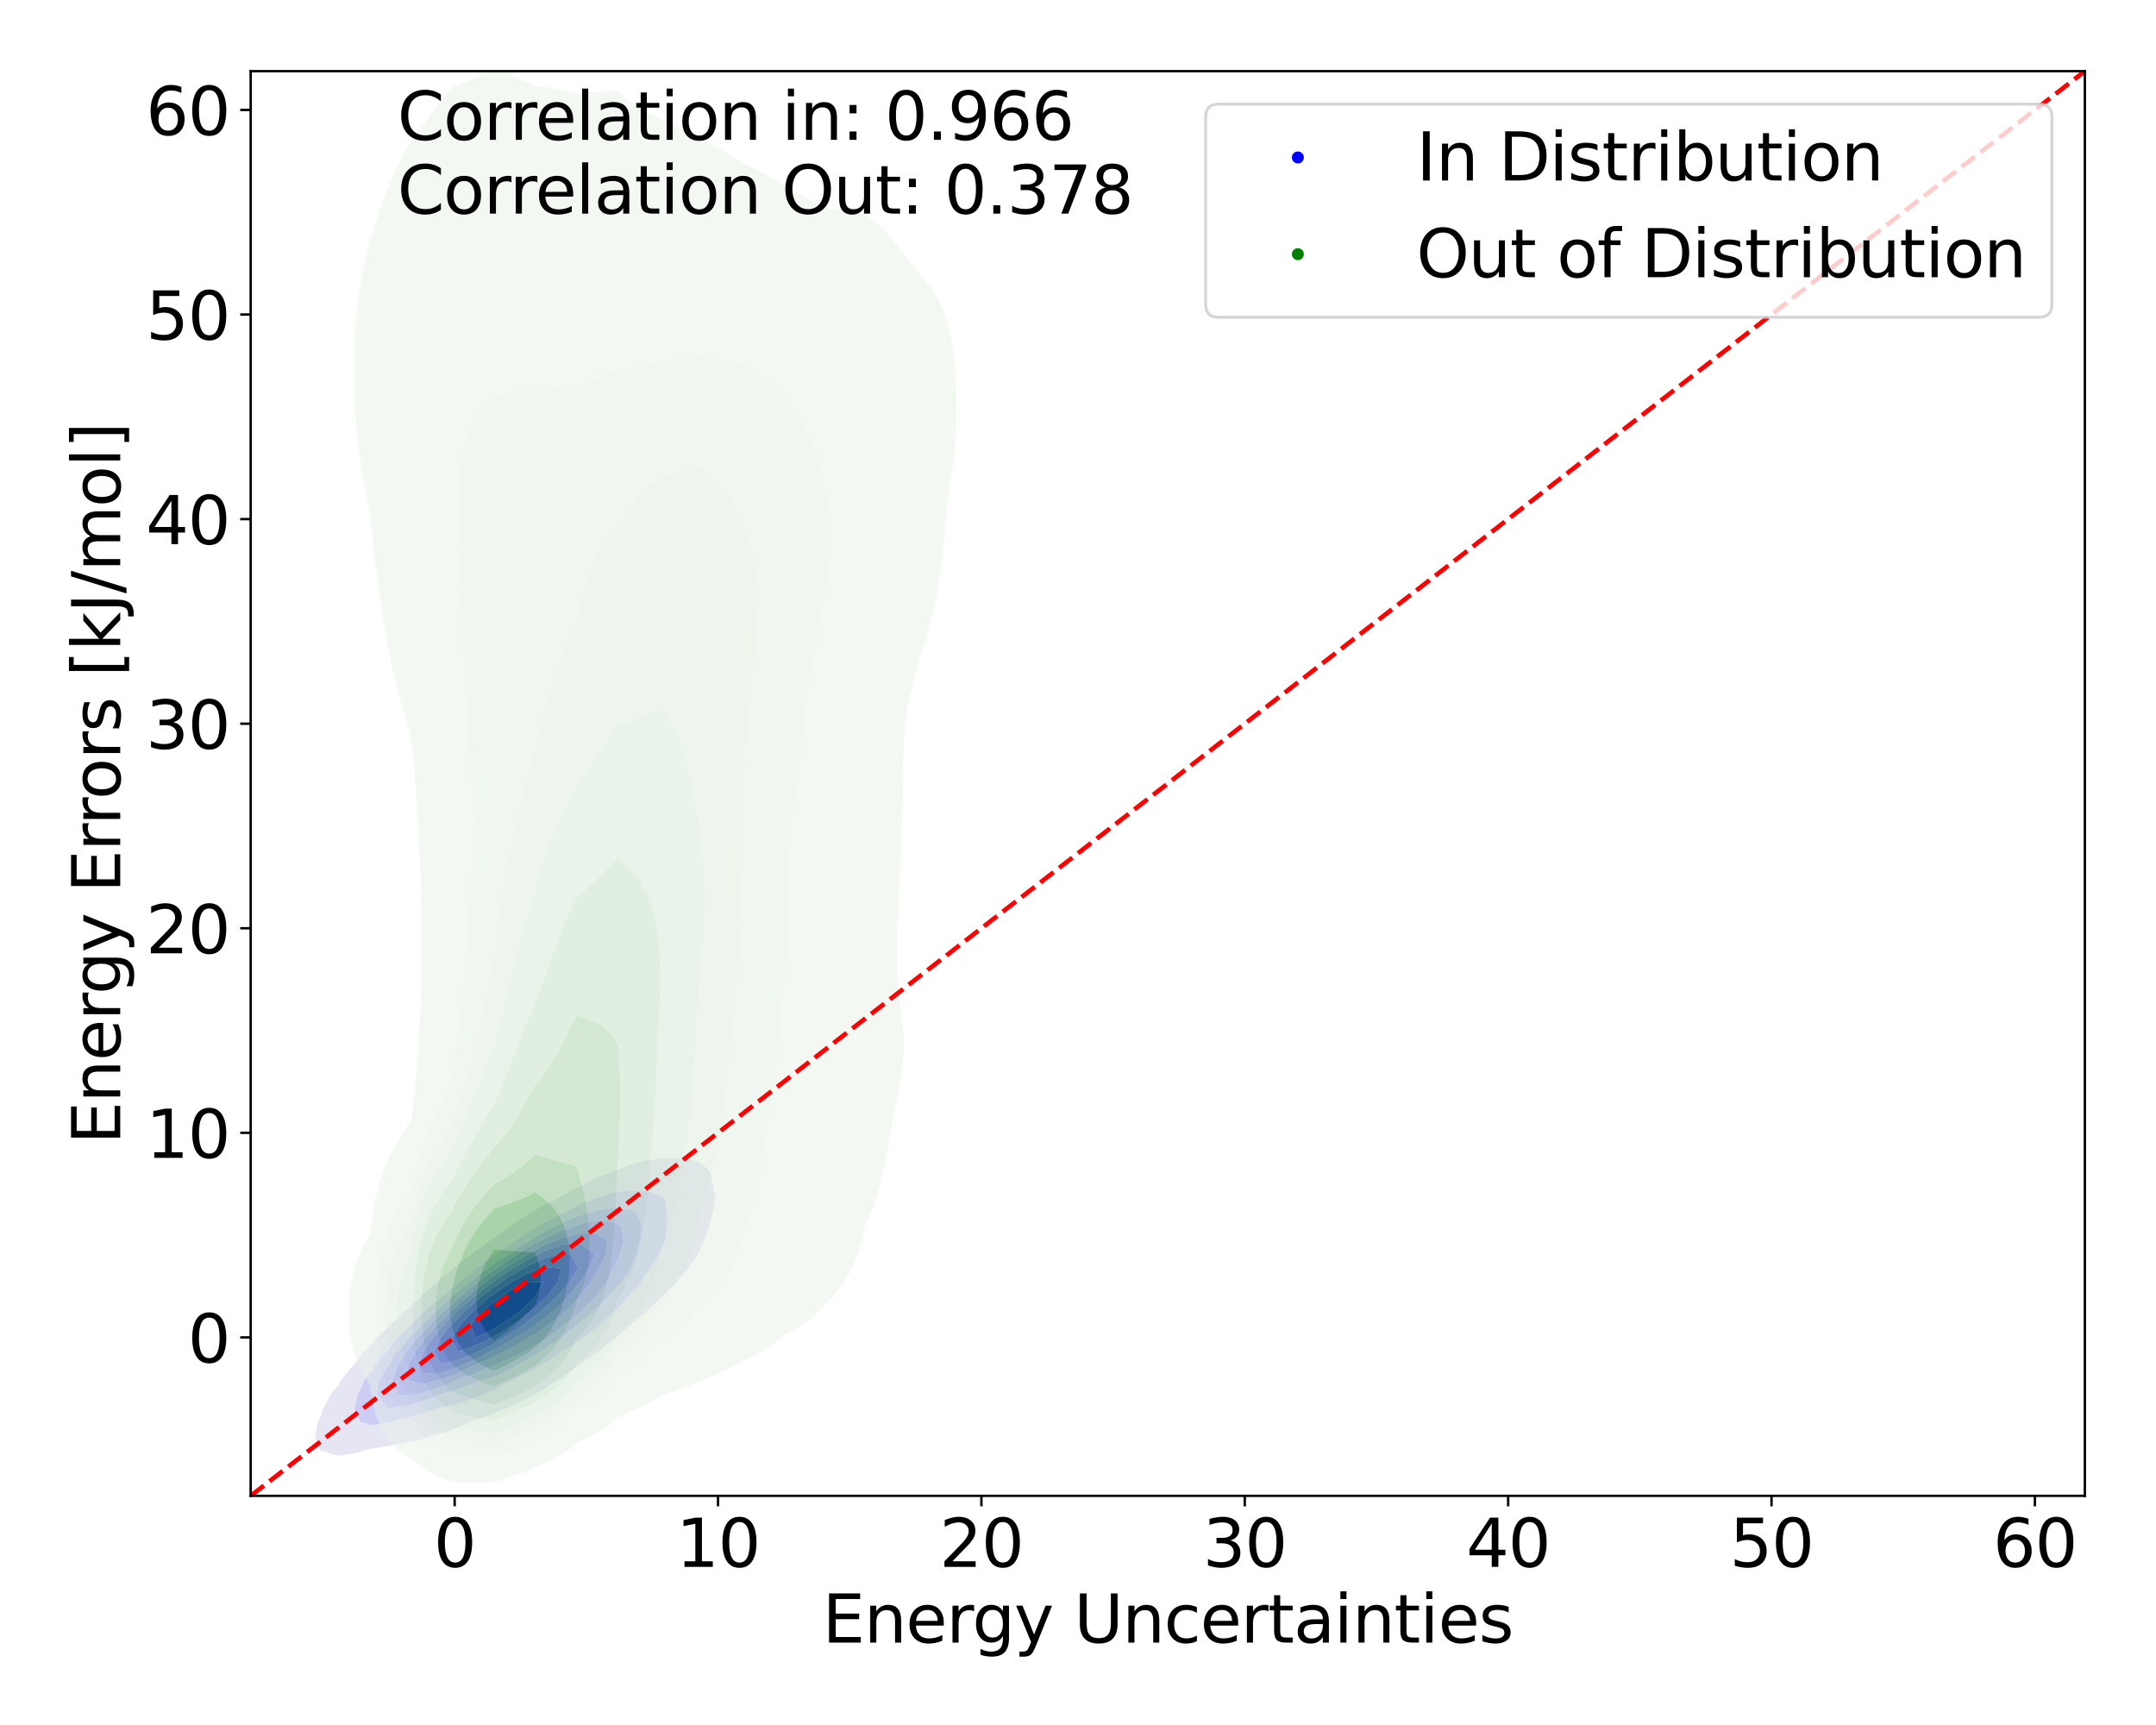 <?xml version="1.0" encoding="utf-8" standalone="no"?>
<!DOCTYPE svg PUBLIC "-//W3C//DTD SVG 1.1//EN"
  "http://www.w3.org/Graphics/SVG/1.1/DTD/svg11.dtd">
<svg xmlns:xlink="http://www.w3.org/1999/xlink" width="720pt" height="576pt" viewBox="0 0 720 576" xmlns="http://www.w3.org/2000/svg" version="1.1">
 <defs>
  <style type="text/css">*{stroke-linejoin: round; stroke-linecap: butt}</style>
 </defs>
 <g id="figure_1">
  <g id="patch_1">
   <path d="M 0 576 
L 720 576 
L 720 0 
L 0 0 
z
" style="fill: #ffffff"/>
  </g>
  <g id="axes_1">
   <g id="patch_2">
    <path d="M 83.72 499.48 
L 696.24 499.48 
L 696.24 23.76 
L 83.72 23.76 
z
" style="fill: #ffffff"/>
   </g>
   <g id="QuadContourSet_1">
    <path d="M 107.057 484.356 
L 112.791 486.068 
L 118.526 485.314 
L 122.339 484.105 
L 124.261 483.735 
L 129.996 482.705 
L 135.731 481.682 
L 141.466 480.501 
L 144.102 479.445 
L 147.2 478.63 
L 152.935 476.636 
L 156.895 474.786 
L 158.67 474.194 
L 164.405 472.172 
L 169.132 470.126 
L 170.14 469.792 
L 175.875 467.164 
L 178.531 465.467 
L 181.609 463.896 
L 186.204 460.807 
L 187.344 460.156 
L 193.009 456.148 
L 193.079 456.103 
L 198.814 452.008 
L 199.469 451.488 
L 204.549 447.573 
L 205.467 446.829 
L 210.283 442.798 
L 211.045 442.169 
L 216.018 437.65 
L 216.185 437.51 
L 221.174 432.85 
L 221.753 432.185 
L 225.837 428.191 
L 227.488 426.054 
L 229.922 423.531 
L 233.083 418.872 
L 233.223 418.458 
L 235.155 414.212 
L 236.828 409.553 
L 238.088 404.893 
L 238.958 400.234 
L 238.072 395.574 
L 237.041 390.915 
L 233.223 387.763 
L 227.488 386.897 
L 221.753 386.766 
L 216.018 387.393 
L 210.283 388.853 
L 205.757 390.915 
L 204.549 391.268 
L 198.814 393.444 
L 195.107 395.574 
L 193.079 396.374 
L 187.344 399.457 
L 186.089 400.234 
L 181.609 402.272 
L 177.634 404.893 
L 175.875 405.794 
L 170.475 409.553 
L 170.14 409.745 
L 164.405 413.655 
L 163.69 414.212 
L 158.67 417.765 
L 157.294 418.872 
L 152.935 422.222 
L 151.349 423.531 
L 147.2 426.984 
L 145.772 428.191 
L 141.466 432.064 
L 140.555 432.85 
L 135.741 437.51 
L 135.731 437.52 
L 130.617 442.169 
L 129.996 442.865 
L 125.778 446.829 
L 124.261 448.694 
L 121.386 451.488 
L 118.526 455.349 
L 117.733 456.148 
L 113.899 460.807 
L 112.791 462.791 
L 110.564 465.467 
L 108.061 470.126 
L 107.057 473.117 
L 106.141 474.786 
L 105.262 479.445 
L 106.78 484.105 
z
M 120.424 474.786 
L 118.526 470.945 
L 118.369 470.126 
L 118.526 469.68 
L 119.532 465.467 
L 121.735 460.807 
L 124.261 457.526 
L 125.04 456.148 
L 128.625 451.488 
L 129.996 450.111 
L 132.621 446.829 
L 135.731 443.862 
L 137.244 442.169 
L 141.466 438.333 
L 142.285 437.51 
L 147.2 433.247 
L 147.639 432.85 
L 152.935 428.459 
L 153.265 428.191 
L 158.67 423.901 
L 159.175 423.531 
L 164.405 419.558 
L 165.441 418.872 
L 170.14 415.454 
L 172.219 414.212 
L 175.875 411.668 
L 179.797 409.553 
L 181.609 408.347 
L 187.344 405.349 
L 188.434 404.893 
L 193.079 402.326 
L 198.72 400.234 
L 198.814 400.185 
L 204.549 398.276 
L 210.283 397.453 
L 216.018 397.673 
L 221.753 399.938 
L 222.035 400.234 
L 222.751 404.893 
L 222.628 409.553 
L 222.226 414.212 
L 221.753 415.041 
L 220.078 418.872 
L 217.176 423.531 
L 216.018 425.062 
L 214.02 428.191 
L 210.283 432.434 
L 209.957 432.85 
L 205.635 437.51 
L 204.549 438.509 
L 200.565 442.169 
L 198.814 443.58 
L 194.53 446.829 
L 193.079 447.863 
L 187.344 451.488 
L 187.344 451.488 
L 181.609 455.19 
L 179.869 456.148 
L 175.875 458.527 
L 171.124 460.807 
L 170.14 461.353 
L 164.405 464.28 
L 161.411 465.467 
L 158.67 466.834 
L 152.935 468.731 
L 147.2 469.949 
L 146.463 470.126 
L 141.466 471.744 
L 135.731 473.466 
L 130.372 474.786 
L 129.996 474.92 
L 124.261 475.892 
z
" clip-path="url(#p0092c5854a)" style="fill: #e5e5f3"/>
    <path d="M 124.261 475.892 
L 129.996 474.92 
L 130.372 474.786 
L 135.731 473.466 
L 141.466 471.744 
L 146.463 470.126 
L 147.2 469.949 
L 152.935 468.731 
L 158.67 466.834 
L 161.411 465.467 
L 164.405 464.28 
L 170.14 461.353 
L 171.124 460.807 
L 175.875 458.527 
L 179.869 456.148 
L 181.609 455.19 
L 187.344 451.488 
L 187.344 451.488 
L 193.079 447.863 
L 194.53 446.829 
L 198.814 443.58 
L 200.565 442.169 
L 204.549 438.509 
L 205.635 437.51 
L 209.957 432.85 
L 210.283 432.434 
L 214.02 428.191 
L 216.018 425.062 
L 217.176 423.531 
L 220.078 418.872 
L 221.753 415.041 
L 222.226 414.212 
L 222.628 409.553 
L 222.751 404.893 
L 222.035 400.234 
L 221.753 399.938 
L 216.018 397.673 
L 210.283 397.453 
L 204.549 398.276 
L 198.814 400.185 
L 198.72 400.234 
L 193.079 402.326 
L 188.434 404.893 
L 187.344 405.349 
L 181.609 408.347 
L 179.797 409.553 
L 175.875 411.668 
L 172.219 414.212 
L 170.14 415.454 
L 165.441 418.872 
L 164.405 419.558 
L 159.175 423.531 
L 158.67 423.901 
L 153.265 428.191 
L 152.935 428.459 
L 147.639 432.85 
L 147.2 433.247 
L 142.285 437.51 
L 141.466 438.333 
L 137.244 442.169 
L 135.731 443.862 
L 132.621 446.829 
L 129.996 450.111 
L 128.625 451.488 
L 125.04 456.148 
L 124.261 457.526 
L 121.735 460.807 
L 119.532 465.467 
L 118.526 469.68 
L 118.369 470.126 
L 118.526 470.945 
L 120.424 474.786 
z
M 129.545 470.126 
L 125.657 465.467 
L 126.791 460.807 
L 129.374 456.148 
L 129.996 455.411 
L 132.576 451.488 
L 135.731 448.052 
L 136.661 446.829 
L 141.215 442.169 
L 141.466 441.942 
L 145.88 437.51 
L 147.2 436.365 
L 151.094 432.85 
L 152.935 431.323 
L 156.787 428.191 
L 158.67 426.697 
L 162.987 423.531 
L 164.405 422.454 
L 169.817 418.872 
L 170.14 418.637 
L 175.875 414.88 
L 177.129 414.212 
L 181.609 411.4 
L 185.528 409.553 
L 187.344 408.483 
L 193.079 406.043 
L 197.125 404.893 
L 198.814 404.25 
L 204.549 403.384 
L 210.283 403.859 
L 212.489 404.893 
L 214.356 409.553 
L 213.719 414.212 
L 212.603 418.872 
L 210.743 423.531 
L 210.283 424.108 
L 207.505 428.191 
L 204.549 431.411 
L 203.356 432.85 
L 198.814 437.206 
L 198.512 437.51 
L 193.079 442.151 
L 193.058 442.169 
L 187.344 446.56 
L 186.97 446.829 
L 181.609 450.565 
L 180.105 451.488 
L 175.875 454.18 
L 172.149 456.148 
L 170.14 457.322 
L 164.405 459.876 
L 161.443 460.807 
L 158.67 461.829 
L 152.935 463.844 
L 147.2 465.467 
L 147.2 465.467 
L 141.466 467.823 
L 135.731 469.374 
L 130.611 470.126 
L 129.996 470.249 
z
" clip-path="url(#p0092c5854a)" style="fill: #ccccf5"/>
    <path d="M 129.996 470.249 
L 130.611 470.126 
L 135.731 469.374 
L 141.466 467.823 
L 147.2 465.467 
L 147.2 465.467 
L 152.935 463.844 
L 158.67 461.829 
L 161.443 460.807 
L 164.405 459.876 
L 170.14 457.322 
L 172.149 456.148 
L 175.875 454.18 
L 180.105 451.488 
L 181.609 450.565 
L 186.97 446.829 
L 187.344 446.56 
L 193.058 442.169 
L 193.079 442.151 
L 198.512 437.51 
L 198.814 437.206 
L 203.356 432.85 
L 204.549 431.411 
L 207.505 428.191 
L 210.283 424.108 
L 210.743 423.531 
L 212.603 418.872 
L 213.719 414.212 
L 214.356 409.553 
L 212.489 404.893 
L 210.283 403.859 
L 204.549 403.384 
L 198.814 404.25 
L 197.125 404.893 
L 193.079 406.043 
L 187.344 408.483 
L 185.528 409.553 
L 181.609 411.4 
L 177.129 414.212 
L 175.875 414.88 
L 170.14 418.637 
L 169.817 418.872 
L 164.405 422.454 
L 162.987 423.531 
L 158.67 426.697 
L 156.787 428.191 
L 152.935 431.323 
L 151.094 432.85 
L 147.2 436.365 
L 145.88 437.51 
L 141.466 441.942 
L 141.215 442.169 
L 136.661 446.829 
L 135.731 448.052 
L 132.576 451.488 
L 129.996 455.411 
L 129.374 456.148 
L 126.791 460.807 
L 125.657 465.467 
L 129.545 470.126 
z
M 132.901 465.467 
L 130.95 460.807 
L 132.667 456.148 
L 135.731 451.488 
L 135.731 451.488 
L 139.273 446.829 
L 141.466 444.622 
L 143.608 442.169 
L 147.2 438.813 
L 148.503 437.51 
L 152.935 433.652 
L 153.849 432.85 
L 158.67 428.931 
L 159.629 428.191 
L 164.405 424.557 
L 165.912 423.531 
L 170.14 420.517 
L 172.875 418.872 
L 175.875 416.866 
L 180.86 414.212 
L 181.609 413.742 
L 187.344 410.968 
L 191.485 409.553 
L 193.079 408.864 
L 198.814 407.675 
L 204.549 407.926 
L 207.594 409.553 
L 208.326 414.212 
L 206.987 418.872 
L 204.885 423.531 
L 204.549 424.14 
L 202.57 428.191 
L 199.05 432.85 
L 198.814 433.077 
L 194.402 437.51 
L 193.079 438.64 
L 188.905 442.169 
L 187.344 443.368 
L 182.523 446.829 
L 181.609 447.465 
L 175.875 450.932 
L 174.748 451.488 
L 170.14 453.808 
L 164.405 456.085 
L 164.251 456.148 
L 158.67 458.642 
L 152.935 460.646 
L 152.501 460.807 
L 147.2 463.165 
L 141.466 464.97 
L 138.79 465.467 
L 135.731 466.186 
z
" clip-path="url(#p0092c5854a)" style="fill: #b3b3f6"/>
    <path d="M 135.731 466.186 
L 138.79 465.467 
L 141.466 464.97 
L 147.2 463.165 
L 152.501 460.807 
L 152.935 460.646 
L 158.67 458.642 
L 164.251 456.148 
L 164.405 456.085 
L 170.14 453.808 
L 174.748 451.488 
L 175.875 450.932 
L 181.609 447.465 
L 182.523 446.829 
L 187.344 443.368 
L 188.905 442.169 
L 193.079 438.64 
L 194.402 437.51 
L 198.814 433.077 
L 199.05 432.85 
L 202.57 428.191 
L 204.549 424.14 
L 204.885 423.531 
L 206.987 418.872 
L 208.326 414.212 
L 207.594 409.553 
L 204.549 407.926 
L 198.814 407.675 
L 193.079 408.864 
L 191.485 409.553 
L 187.344 410.968 
L 181.609 413.742 
L 180.86 414.212 
L 175.875 416.866 
L 172.875 418.872 
L 170.14 420.517 
L 165.912 423.531 
L 164.405 424.557 
L 159.629 428.191 
L 158.67 428.931 
L 153.849 432.85 
L 152.935 433.652 
L 148.503 437.51 
L 147.2 438.813 
L 143.608 442.169 
L 141.466 444.622 
L 139.273 446.829 
L 135.731 451.488 
L 135.731 451.488 
L 132.667 456.148 
L 130.95 460.807 
L 132.901 465.467 
z
M 135.731 460.807 
L 136.242 456.148 
L 138.603 451.488 
L 141.466 447.763 
L 142.087 446.829 
L 146.18 442.169 
L 147.2 441.216 
L 150.905 437.51 
L 152.935 435.743 
L 156.232 432.85 
L 158.67 430.868 
L 162.138 428.191 
L 164.405 426.466 
L 168.716 423.531 
L 170.14 422.516 
L 175.875 419.054 
L 176.247 418.872 
L 181.609 415.934 
L 185.813 414.212 
L 187.344 413.466 
L 193.079 411.895 
L 198.814 411.746 
L 202.8 414.212 
L 202.332 418.872 
L 200.122 423.531 
L 198.814 425.59 
L 197.333 428.191 
L 193.63 432.85 
L 193.079 433.43 
L 189.215 437.51 
L 187.344 439.102 
L 183.531 442.169 
L 181.609 443.524 
L 176.328 446.829 
L 175.875 447.098 
L 170.14 450.37 
L 167.866 451.488 
L 164.405 453.246 
L 158.67 455.752 
L 157.759 456.148 
L 152.935 458.49 
L 147.2 460.606 
L 146.342 460.807 
L 141.466 462.154 
z
" clip-path="url(#p0092c5854a)" style="fill: #9b9bf7"/>
    <path d="M 141.466 462.154 
L 146.342 460.807 
L 147.2 460.606 
L 152.935 458.49 
L 157.759 456.148 
L 158.67 455.752 
L 164.405 453.246 
L 167.866 451.488 
L 170.14 450.37 
L 175.875 447.098 
L 176.328 446.829 
L 181.609 443.524 
L 183.531 442.169 
L 187.344 439.102 
L 189.215 437.51 
L 193.079 433.43 
L 193.63 432.85 
L 197.333 428.191 
L 198.814 425.59 
L 200.122 423.531 
L 202.332 418.872 
L 202.8 414.212 
L 198.814 411.746 
L 193.079 411.895 
L 187.344 413.466 
L 185.813 414.212 
L 181.609 415.934 
L 176.247 418.872 
L 175.875 419.054 
L 170.14 422.516 
L 168.716 423.531 
L 164.405 426.466 
L 162.138 428.191 
L 158.67 430.868 
L 156.232 432.85 
L 152.935 435.743 
L 150.905 437.51 
L 147.2 441.216 
L 146.18 442.169 
L 142.087 446.829 
L 141.466 447.763 
L 138.603 451.488 
L 136.242 456.148 
L 135.731 460.807 
z
M 139.727 456.148 
L 141.198 451.488 
L 141.466 451.139 
L 144.332 446.829 
L 147.2 443.59 
L 148.359 442.169 
L 152.935 437.642 
L 153.066 437.51 
L 158.385 432.85 
L 158.67 432.618 
L 164.405 428.191 
L 164.405 428.191 
L 170.14 424.236 
L 171.345 423.531 
L 175.875 420.747 
L 179.706 418.872 
L 181.609 417.829 
L 187.344 415.753 
L 193.079 414.743 
L 198.701 418.872 
L 196.734 423.531 
L 193.556 428.191 
L 193.079 428.771 
L 189.902 432.85 
L 187.344 435.349 
L 185.129 437.51 
L 181.609 440.349 
L 179.219 442.169 
L 175.875 444.445 
L 171.948 446.829 
L 170.14 447.884 
L 164.405 450.962 
L 163.379 451.488 
L 158.67 454.008 
L 153.748 456.148 
L 152.935 456.542 
L 147.2 458.449 
L 141.466 458.546 
z
" clip-path="url(#p0092c5854a)" style="fill: #8181f8"/>
    <path d="M 141.466 458.546 
L 147.2 458.449 
L 152.935 456.542 
L 153.748 456.148 
L 158.67 454.008 
L 163.379 451.488 
L 164.405 450.962 
L 170.14 447.884 
L 171.948 446.829 
L 175.875 444.445 
L 179.219 442.169 
L 181.609 440.349 
L 185.129 437.51 
L 187.344 435.349 
L 189.902 432.85 
L 193.079 428.771 
L 193.556 428.191 
L 196.734 423.531 
L 198.701 418.872 
L 193.079 414.743 
L 187.344 415.753 
L 181.609 417.829 
L 179.706 418.872 
L 175.875 420.747 
L 171.345 423.531 
L 170.14 424.236 
L 164.405 428.191 
L 164.405 428.191 
L 158.67 432.618 
L 158.385 432.85 
L 153.066 437.51 
L 152.935 437.642 
L 148.359 442.169 
L 147.2 443.59 
L 144.332 446.829 
L 141.466 451.139 
L 141.198 451.488 
L 139.727 456.148 
z
M 144.793 451.488 
L 147.052 446.829 
L 147.2 446.661 
L 150.862 442.169 
L 152.935 440.118 
L 155.517 437.51 
L 158.67 434.756 
L 160.943 432.85 
L 164.405 430.168 
L 167.234 428.191 
L 170.14 426.187 
L 174.683 423.531 
L 175.875 422.799 
L 181.609 420.257 
L 186.329 418.872 
L 187.344 418.544 
L 190.779 418.872 
L 193.079 423.531 
L 190.186 428.191 
L 187.344 431.369 
L 186.109 432.85 
L 181.609 436.985 
L 181.047 437.51 
L 175.875 441.538 
L 175.032 442.169 
L 170.14 445.474 
L 167.935 446.829 
L 164.405 448.936 
L 159.43 451.488 
L 158.67 451.895 
L 152.935 454.157 
L 147.2 455.433 
z
" clip-path="url(#p0092c5854a)" style="fill: #6767fa"/>
    <path d="M 147.2 455.433 
L 152.935 454.157 
L 158.67 451.895 
L 159.43 451.488 
L 164.405 448.936 
L 167.935 446.829 
L 170.14 445.474 
L 175.032 442.169 
L 175.875 441.538 
L 181.047 437.51 
L 181.609 436.985 
L 186.109 432.85 
L 187.344 431.369 
L 190.186 428.191 
L 193.079 423.531 
L 190.779 418.872 
L 187.344 418.544 
L 186.329 418.872 
L 181.609 420.257 
L 175.875 422.799 
L 174.683 423.531 
L 170.14 426.187 
L 167.234 428.191 
L 164.405 430.168 
L 160.943 432.85 
L 158.67 434.756 
L 155.517 437.51 
L 152.935 440.118 
L 150.862 442.169 
L 147.2 446.661 
L 147.052 446.829 
L 144.793 451.488 
z
M 150.792 446.829 
L 152.935 443.656 
L 153.922 442.169 
L 158.282 437.51 
L 158.67 437.171 
L 163.824 432.85 
L 164.405 432.4 
L 170.14 428.453 
L 170.618 428.191 
L 175.875 425.437 
L 180.611 423.531 
L 181.609 423.119 
L 187.344 423.531 
L 186.226 428.191 
L 182.71 432.85 
L 181.609 433.862 
L 177.7 437.51 
L 175.875 438.931 
L 171.549 442.169 
L 170.14 443.121 
L 164.405 446.602 
L 163.952 446.829 
L 158.67 449.272 
L 152.935 451.403 
z
" clip-path="url(#p0092c5854a)" style="fill: #4949fb"/>
    <path d="M 152.935 451.403 
L 158.67 449.272 
L 163.952 446.829 
L 164.405 446.602 
L 170.14 443.121 
L 171.549 442.169 
L 175.875 438.931 
L 177.7 437.51 
L 181.609 433.862 
L 182.71 432.85 
L 186.226 428.191 
L 187.344 423.531 
L 181.609 423.119 
L 180.611 423.531 
L 175.875 425.437 
L 170.618 428.191 
L 170.14 428.453 
L 164.405 432.4 
L 163.824 432.85 
L 158.67 437.171 
L 158.282 437.51 
L 153.922 442.169 
L 152.935 443.656 
L 150.792 446.829 
z
M 157.315 442.169 
L 158.67 440.675 
L 161.69 437.51 
L 164.405 435.208 
L 167.538 432.85 
L 170.14 431.123 
L 175.482 428.191 
L 175.875 427.985 
L 181.292 428.191 
L 178.792 432.85 
L 175.875 435.756 
L 174.113 437.51 
L 170.14 440.4 
L 167.548 442.169 
L 164.405 443.957 
L 158.67 446.829 
z
" clip-path="url(#p0092c5854a)" style="fill: #2929fd"/>
    <path d="M 158.67 446.829 
L 164.405 443.957 
L 167.548 442.169 
L 170.14 440.4 
L 174.113 437.51 
L 175.875 435.756 
L 178.792 432.85 
L 181.292 428.191 
L 175.875 427.985 
L 175.482 428.191 
L 170.14 431.123 
L 167.538 432.85 
L 164.405 435.208 
L 161.69 437.51 
L 158.67 440.675 
L 157.315 442.169 
z
" clip-path="url(#p0092c5854a)" style="fill: #0d0dfe"/>
   </g>
   <g id="QuadContourSet_2">
    <path d="M 151.168 494.928 
L 164.955 494.913 
L 175.682 491.316 
L 178.743 490.009 
L 184.213 487.671 
L 190.122 484.026 
L 192.531 481.806 
L 195.799 480.38 
L 202.417 476.735 
L 206.25 473.09 
L 206.319 473.016 
L 215.075 469.445 
L 220.107 466.147 
L 221.212 465.799 
L 231.428 462.154 
L 233.895 461.019 
L 240.208 458.509 
L 247.454 454.863 
L 247.683 454.735 
L 254.492 451.218 
L 259.645 447.573 
L 261.471 445.999 
L 265.427 443.927 
L 270.723 440.282 
L 274.442 436.637 
L 275.259 435.63 
L 278 432.991 
L 280.995 429.346 
L 283.29 425.701 
L 285.063 422.055 
L 286.462 418.41 
L 287.603 414.765 
L 288.573 411.119 
L 289.047 409.148 
L 289.84 407.474 
L 291.343 403.829 
L 292.602 400.183 
L 293.661 396.538 
L 294.563 392.893 
L 295.348 389.248 
L 296.052 385.602 
L 296.712 381.957 
L 297.358 378.312 
L 298.016 374.666 
L 298.7 371.021 
L 299.409 367.376 
L 300.123 363.73 
L 300.794 360.085 
L 301.355 356.44 
L 301.727 352.794 
L 301.854 349.149 
L 301.729 345.504 
L 301.402 341.858 
L 300.963 338.213 
L 300.504 334.568 
L 300.097 330.922 
L 299.786 327.277 
L 299.588 323.632 
L 299.499 319.986 
L 299.504 316.341 
L 299.581 312.696 
L 299.705 309.051 
L 299.856 305.405 
L 300.017 301.76 
L 300.183 298.115 
L 300.35 294.469 
L 300.52 290.824 
L 300.692 287.179 
L 300.863 283.533 
L 301.026 279.888 
L 301.172 276.243 
L 301.294 272.597 
L 301.389 268.952 
L 301.459 265.307 
L 301.514 261.661 
L 301.57 258.016 
L 301.647 254.371 
L 301.767 250.725 
L 301.947 247.08 
L 302.201 243.435 
L 302.536 239.789 
L 302.835 237.175 
L 303.027 236.144 
L 303.829 232.499 
L 304.735 228.853 
L 305.72 225.208 
L 306.759 221.563 
L 307.826 217.918 
L 308.893 214.272 
L 309.933 210.627 
L 310.918 206.982 
L 311.821 203.336 
L 312.62 199.691 
L 313.303 196.046 
L 313.873 192.4 
L 314.347 188.755 
L 314.748 185.11 
L 315.107 181.464 
L 315.445 177.819 
L 315.781 174.174 
L 316.12 170.528 
L 316.462 166.883 
L 316.623 165.138 
L 316.978 163.238 
L 317.604 159.592 
L 318.15 155.947 
L 318.605 152.302 
L 318.96 148.656 
L 319.209 145.011 
L 319.356 141.366 
L 319.41 137.721 
L 319.387 134.075 
L 319.298 130.43 
L 319.149 126.785 
L 318.932 123.139 
L 318.619 119.494 
L 318.171 115.849 
L 317.529 112.203 
L 316.623 108.558 
L 316.623 108.558 
L 315.531 104.913 
L 313.962 101.267 
L 311.874 97.622 
L 309.303 93.977 
L 306.359 90.331 
L 303.18 86.686 
L 302.835 86.294 
L 300.515 83.041 
L 297.577 79.395 
L 294.069 75.75 
L 289.756 72.105 
L 289.047 71.567 
L 275.259 69.491 
L 273.34 68.459 
L 266.986 64.814 
L 261.471 61.576 
L 260.766 61.169 
L 254.268 57.524 
L 247.683 54.249 
L 247.122 53.878 
L 241.322 50.233 
L 234.656 46.588 
L 233.895 46.185 
L 227.055 42.942 
L 220.107 39.463 
L 219.646 39.297 
L 212.52 35.652 
L 208.137 32.006 
L 206.319 30.193 
L 192.531 31.141 
L 178.743 28.545 
L 178.295 28.361 
L 169.945 24.716 
L 164.955 22.634 
L 161.414 24.716 
L 153.332 28.361 
L 151.168 29.111 
L 148.703 32.006 
L 145.816 35.652 
L 143.097 39.297 
L 140.459 42.942 
L 137.819 46.588 
L 137.38 47.18 
L 135.59 50.233 
L 133.618 53.878 
L 131.831 57.524 
L 130.218 61.169 
L 128.757 64.814 
L 127.42 68.459 
L 126.182 72.105 
L 125.021 75.75 
L 123.929 79.395 
L 123.592 80.568 
L 122.91 83.041 
L 122.005 86.686 
L 121.216 90.331 
L 120.537 93.977 
L 119.961 97.622 
L 119.478 101.267 
L 119.082 104.913 
L 118.764 108.558 
L 118.519 112.203 
L 118.344 115.849 
L 118.235 119.494 
L 118.191 123.139 
L 118.21 126.785 
L 118.294 130.43 
L 118.442 134.075 
L 118.654 137.721 
L 118.934 141.366 
L 119.281 145.011 
L 119.696 148.656 
L 120.177 152.302 
L 120.72 155.947 
L 121.315 159.592 
L 121.948 163.238 
L 122.603 166.883 
L 123.265 170.528 
L 123.592 172.361 
L 123.796 174.174 
L 124.198 177.819 
L 124.602 181.464 
L 125.017 185.11 
L 125.452 188.755 
L 125.912 192.4 
L 126.4 196.046 
L 126.915 199.691 
L 127.457 203.336 
L 128.025 206.982 
L 128.622 210.627 
L 129.256 214.272 
L 129.936 217.918 
L 130.674 221.563 
L 131.48 225.208 
L 132.362 228.853 
L 133.321 232.499 
L 134.346 236.144 
L 135.419 239.789 
L 136.513 243.435 
L 137.38 246.362 
L 137.455 247.08 
L 137.803 250.725 
L 138.119 254.371 
L 138.408 258.016 
L 138.678 261.661 
L 138.934 265.307 
L 139.182 268.952 
L 139.421 272.597 
L 139.649 276.243 
L 139.864 279.888 
L 140.06 283.533 
L 140.233 287.179 
L 140.379 290.824 
L 140.498 294.469 
L 140.59 298.115 
L 140.659 301.76 
L 140.707 305.405 
L 140.738 309.051 
L 140.753 312.696 
L 140.752 316.341 
L 140.735 319.986 
L 140.7 323.632 
L 140.645 327.277 
L 140.568 330.922 
L 140.467 334.568 
L 140.34 338.213 
L 140.184 341.858 
L 139.998 345.504 
L 139.779 349.149 
L 139.524 352.794 
L 139.233 356.44 
L 138.905 360.085 
L 138.542 363.73 
L 138.148 367.376 
L 137.73 371.021 
L 137.38 373.892 
L 136.927 374.666 
L 134.552 378.312 
L 132.346 381.957 
L 130.4 385.602 
L 128.75 389.248 
L 127.391 392.893 
L 126.292 396.538 
L 125.414 400.183 
L 124.717 403.829 
L 124.165 407.474 
L 123.73 411.119 
L 123.592 412.479 
L 122.087 414.765 
L 120.182 418.41 
L 118.774 422.055 
L 117.755 425.701 
L 117.051 429.346 
L 116.612 432.991 
L 116.412 436.637 
L 116.44 440.282 
L 116.704 443.927 
L 117.229 447.573 
L 118.064 451.218 
L 119.289 454.863 
L 121.027 458.509 
L 123.471 462.154 
L 123.592 462.309 
L 124.035 465.799 
L 124.696 469.445 
L 125.668 473.09 
L 127.131 476.735 
L 129.391 480.38 
L 132.981 484.026 
L 137.38 487.012 
L 138.009 487.671 
L 142.567 491.316 
z
M 148.255 484.026 
L 142.533 480.38 
L 139.208 476.735 
L 137.38 473.443 
L 136.977 473.09 
L 133.334 469.445 
L 130.86 465.799 
L 129.149 462.154 
L 127.951 458.509 
L 127.107 454.863 
L 126.516 451.218 
L 126.116 447.573 
L 125.865 443.927 
L 125.739 440.282 
L 125.726 436.637 
L 125.822 432.991 
L 126.031 429.346 
L 126.363 425.701 
L 126.838 422.055 
L 127.482 418.41 
L 128.333 414.765 
L 129.441 411.119 
L 130.873 407.474 
L 132.717 403.829 
L 135.085 400.183 
L 137.38 397.296 
L 137.54 396.538 
L 138.345 392.893 
L 139.29 389.248 
L 140.379 385.602 
L 141.61 381.957 
L 142.975 378.312 
L 144.454 374.666 
L 146.015 371.021 
L 147.616 367.376 
L 149.207 363.73 
L 150.739 360.085 
L 151.168 358.924 
L 151.545 356.44 
L 152.048 352.794 
L 152.523 349.149 
L 152.973 345.504 
L 153.399 341.858 
L 153.801 338.213 
L 154.177 334.568 
L 154.527 330.922 
L 154.851 327.277 
L 155.149 323.632 
L 155.425 319.986 
L 155.685 316.341 
L 155.935 312.696 
L 156.181 309.051 
L 156.427 305.405 
L 156.677 301.76 
L 156.93 298.115 
L 157.18 294.469 
L 157.42 290.824 
L 157.637 287.179 
L 157.816 283.533 
L 157.943 279.888 
L 158.004 276.243 
L 157.994 272.597 
L 157.913 268.952 
L 157.769 265.307 
L 157.576 261.661 
L 157.351 258.016 
L 157.107 254.371 
L 156.857 250.725 
L 156.606 247.08 
L 156.358 243.435 
L 156.113 239.789 
L 155.872 236.144 
L 155.633 232.499 
L 155.396 228.853 
L 155.164 225.208 
L 154.938 221.563 
L 154.723 217.918 
L 154.523 214.272 
L 154.343 210.627 
L 154.187 206.982 
L 154.057 203.336 
L 153.954 199.691 
L 153.876 196.046 
L 153.818 192.4 
L 153.775 188.755 
L 153.738 185.11 
L 153.701 181.464 
L 153.658 177.819 
L 153.607 174.174 
L 153.553 170.528 
L 153.512 166.883 
L 153.514 163.238 
L 153.602 159.592 
L 153.831 155.947 
L 154.262 152.302 
L 154.958 148.656 
L 155.993 145.011 
L 157.478 141.366 
L 159.604 137.721 
L 162.73 134.075 
L 164.955 132.19 
L 173.983 130.43 
L 178.743 129.412 
L 192.531 128.795 
L 197.449 126.785 
L 206.319 123.718 
L 208.375 123.139 
L 220.107 120.591 
L 228.979 119.494 
L 233.895 118.982 
L 237.064 119.494 
L 247.683 121.188 
L 251.025 123.139 
L 256.473 126.785 
L 260.972 130.43 
L 261.471 130.893 
L 263.874 134.075 
L 266.204 137.721 
L 268.211 141.366 
L 269.969 145.011 
L 271.516 148.656 
L 272.865 152.302 
L 274.016 155.947 
L 274.972 159.592 
L 275.259 160.92 
L 275.763 163.238 
L 276.387 166.883 
L 276.847 170.528 
L 277.157 174.174 
L 277.325 177.819 
L 277.349 181.464 
L 277.228 185.11 
L 276.958 188.755 
L 276.537 192.4 
L 275.968 196.046 
L 275.259 199.691 
L 275.259 199.691 
L 274.618 203.336 
L 273.933 206.982 
L 273.23 210.627 
L 272.532 214.272 
L 271.857 217.918 
L 271.219 221.563 
L 270.626 225.208 
L 270.081 228.853 
L 269.582 232.499 
L 269.123 236.144 
L 268.695 239.789 
L 268.286 243.435 
L 267.884 247.08 
L 267.477 250.725 
L 267.055 254.371 
L 266.613 258.016 
L 266.152 261.661 
L 265.677 265.307 
L 265.204 268.952 
L 264.755 272.597 
L 264.354 276.243 
L 264.027 279.888 
L 263.791 283.533 
L 263.647 287.179 
L 263.583 290.824 
L 263.572 294.469 
L 263.581 298.115 
L 263.58 301.76 
L 263.543 305.405 
L 263.452 309.051 
L 263.295 312.696 
L 263.067 316.341 
L 262.768 319.986 
L 262.404 323.632 
L 261.983 327.277 
L 261.518 330.922 
L 261.471 331.277 
L 261.185 334.568 
L 260.862 338.213 
L 260.533 341.858 
L 260.192 345.504 
L 259.834 349.149 
L 259.454 352.794 
L 259.046 356.44 
L 258.61 360.085 
L 258.146 363.73 
L 257.656 367.376 
L 257.143 371.021 
L 256.606 374.666 
L 256.046 378.312 
L 255.459 381.957 
L 254.839 385.602 
L 254.183 389.248 
L 253.48 392.893 
L 252.721 396.538 
L 251.891 400.183 
L 250.969 403.829 
L 249.926 407.474 
L 248.722 411.119 
L 247.683 413.809 
L 247.463 414.765 
L 246.429 418.41 
L 245.063 422.055 
L 243.238 425.701 
L 240.795 429.346 
L 237.533 432.991 
L 233.895 436.11 
L 233.561 436.637 
L 230.723 440.282 
L 226.763 443.927 
L 221.14 447.573 
L 220.107 448.139 
L 217.85 451.218 
L 214.083 454.863 
L 208.473 458.509 
L 206.319 459.663 
L 204.651 462.154 
L 201.246 465.799 
L 195.899 469.445 
L 192.531 471.228 
L 190.907 473.09 
L 186.643 476.735 
L 179.597 480.38 
L 178.743 480.781 
L 171.522 484.026 
L 164.955 486.336 
L 151.168 485.467 
z
" clip-path="url(#p0092c5854a)" style="fill: #e9f2e9; fill-opacity: 0.5"/>
    <path d="M 151.168 485.467 
L 164.955 486.336 
L 171.522 484.026 
L 178.743 480.781 
L 179.597 480.38 
L 186.643 476.735 
L 190.907 473.09 
L 192.531 471.228 
L 195.899 469.445 
L 201.246 465.799 
L 204.651 462.154 
L 206.319 459.663 
L 208.473 458.509 
L 214.083 454.863 
L 217.85 451.218 
L 220.107 448.139 
L 221.14 447.573 
L 226.763 443.927 
L 230.723 440.282 
L 233.561 436.637 
L 233.895 436.11 
L 237.533 432.991 
L 240.795 429.346 
L 243.238 425.701 
L 245.063 422.055 
L 246.429 418.41 
L 247.463 414.765 
L 247.683 413.809 
L 248.722 411.119 
L 249.926 407.474 
L 250.969 403.829 
L 251.891 400.183 
L 252.721 396.538 
L 253.48 392.893 
L 254.183 389.248 
L 254.839 385.602 
L 255.459 381.957 
L 256.046 378.312 
L 256.606 374.666 
L 257.143 371.021 
L 257.656 367.376 
L 258.146 363.73 
L 258.61 360.085 
L 259.046 356.44 
L 259.454 352.794 
L 259.834 349.149 
L 260.192 345.504 
L 260.533 341.858 
L 260.862 338.213 
L 261.185 334.568 
L 261.471 331.277 
L 261.518 330.922 
L 261.983 327.277 
L 262.404 323.632 
L 262.768 319.986 
L 263.067 316.341 
L 263.295 312.696 
L 263.452 309.051 
L 263.543 305.405 
L 263.58 301.76 
L 263.581 298.115 
L 263.572 294.469 
L 263.583 290.824 
L 263.647 287.179 
L 263.791 283.533 
L 264.027 279.888 
L 264.354 276.243 
L 264.755 272.597 
L 265.204 268.952 
L 265.677 265.307 
L 266.152 261.661 
L 266.613 258.016 
L 267.055 254.371 
L 267.477 250.725 
L 267.884 247.08 
L 268.286 243.435 
L 268.695 239.789 
L 269.123 236.144 
L 269.582 232.499 
L 270.081 228.853 
L 270.626 225.208 
L 271.219 221.563 
L 271.857 217.918 
L 272.532 214.272 
L 273.23 210.627 
L 273.933 206.982 
L 274.618 203.336 
L 275.259 199.691 
L 275.259 199.691 
L 275.968 196.046 
L 276.537 192.4 
L 276.958 188.755 
L 277.228 185.11 
L 277.349 181.464 
L 277.325 177.819 
L 277.157 174.174 
L 276.847 170.528 
L 276.387 166.883 
L 275.763 163.238 
L 275.259 160.92 
L 274.972 159.592 
L 274.016 155.947 
L 272.865 152.302 
L 271.516 148.656 
L 269.969 145.011 
L 268.211 141.366 
L 266.204 137.721 
L 263.874 134.075 
L 261.471 130.893 
L 260.972 130.43 
L 256.473 126.785 
L 251.025 123.139 
L 247.683 121.188 
L 237.064 119.494 
L 233.895 118.982 
L 228.979 119.494 
L 220.107 120.591 
L 208.375 123.139 
L 206.319 123.718 
L 197.449 126.785 
L 192.531 128.795 
L 178.743 129.412 
L 173.983 130.43 
L 164.955 132.19 
L 162.73 134.075 
L 159.604 137.721 
L 157.478 141.366 
L 155.993 145.011 
L 154.958 148.656 
L 154.262 152.302 
L 153.831 155.947 
L 153.602 159.592 
L 153.514 163.238 
L 153.512 166.883 
L 153.553 170.528 
L 153.607 174.174 
L 153.658 177.819 
L 153.701 181.464 
L 153.738 185.11 
L 153.775 188.755 
L 153.818 192.4 
L 153.876 196.046 
L 153.954 199.691 
L 154.057 203.336 
L 154.187 206.982 
L 154.343 210.627 
L 154.523 214.272 
L 154.723 217.918 
L 154.938 221.563 
L 155.164 225.208 
L 155.396 228.853 
L 155.633 232.499 
L 155.872 236.144 
L 156.113 239.789 
L 156.358 243.435 
L 156.606 247.08 
L 156.857 250.725 
L 157.107 254.371 
L 157.351 258.016 
L 157.576 261.661 
L 157.769 265.307 
L 157.913 268.952 
L 157.994 272.597 
L 158.004 276.243 
L 157.943 279.888 
L 157.816 283.533 
L 157.637 287.179 
L 157.42 290.824 
L 157.18 294.469 
L 156.93 298.115 
L 156.677 301.76 
L 156.427 305.405 
L 156.181 309.051 
L 155.935 312.696 
L 155.685 316.341 
L 155.425 319.986 
L 155.149 323.632 
L 154.851 327.277 
L 154.527 330.922 
L 154.177 334.568 
L 153.801 338.213 
L 153.399 341.858 
L 152.973 345.504 
L 152.523 349.149 
L 152.048 352.794 
L 151.545 356.44 
L 151.168 358.924 
L 150.739 360.085 
L 149.207 363.73 
L 147.616 367.376 
L 146.015 371.021 
L 144.454 374.666 
L 142.975 378.312 
L 141.61 381.957 
L 140.379 385.602 
L 139.29 389.248 
L 138.345 392.893 
L 137.54 396.538 
L 137.38 397.296 
L 135.085 400.183 
L 132.717 403.829 
L 130.873 407.474 
L 129.441 411.119 
L 128.333 414.765 
L 127.482 418.41 
L 126.838 422.055 
L 126.363 425.701 
L 126.031 429.346 
L 125.822 432.991 
L 125.726 436.637 
L 125.739 440.282 
L 125.865 443.927 
L 126.116 447.573 
L 126.516 451.218 
L 127.107 454.863 
L 127.951 458.509 
L 129.149 462.154 
L 130.86 465.799 
L 133.334 469.445 
L 136.977 473.09 
L 137.38 473.443 
L 139.208 476.735 
L 142.533 480.38 
L 148.255 484.026 
z
M 150.805 480.38 
L 144.778 476.735 
L 141.139 473.09 
L 138.897 469.445 
L 137.494 465.799 
L 137.38 465.421 
L 134.775 462.154 
L 132.695 458.509 
L 131.234 454.863 
L 130.216 451.218 
L 129.53 447.573 
L 129.103 443.927 
L 128.893 440.282 
L 128.877 436.637 
L 129.046 432.991 
L 129.406 429.346 
L 129.975 425.701 
L 130.784 422.055 
L 131.878 418.41 
L 133.322 414.765 
L 135.205 411.119 
L 137.38 407.816 
L 137.441 407.474 
L 138.163 403.829 
L 139.054 400.183 
L 140.14 396.538 
L 141.444 392.893 
L 142.986 389.248 
L 144.783 385.602 
L 146.84 381.957 
L 149.147 378.312 
L 151.168 375.313 
L 151.379 374.666 
L 152.442 371.021 
L 153.477 367.376 
L 154.487 363.73 
L 155.479 360.085 
L 156.459 356.44 
L 157.431 352.794 
L 158.395 349.149 
L 159.346 345.504 
L 160.275 341.858 
L 161.171 338.213 
L 162.023 334.568 
L 162.822 330.922 
L 163.564 327.277 
L 164.248 323.632 
L 164.881 319.986 
L 164.955 319.513 
L 165.308 316.341 
L 165.72 312.696 
L 166.154 309.051 
L 166.622 305.405 
L 167.133 301.76 
L 167.693 298.115 
L 168.305 294.469 
L 168.967 290.824 
L 169.674 287.179 
L 170.418 283.533 
L 171.193 279.888 
L 171.994 276.243 
L 172.819 272.597 
L 173.67 268.952 
L 174.557 265.307 
L 175.489 261.661 
L 176.479 258.016 
L 177.534 254.371 
L 178.652 250.725 
L 178.743 250.409 
L 179.49 247.08 
L 180.331 243.435 
L 181.212 239.789 
L 182.145 236.144 
L 183.149 232.499 
L 184.243 228.853 
L 185.438 225.208 
L 186.734 221.563 
L 188.114 217.918 
L 189.559 214.272 
L 191.062 210.627 
L 192.531 207.237 
L 192.582 206.982 
L 193.337 203.336 
L 194.189 199.691 
L 195.173 196.046 
L 196.336 192.4 
L 197.74 188.755 
L 199.462 185.11 
L 201.591 181.464 
L 204.21 177.819 
L 206.319 175.32 
L 206.965 174.174 
L 209.231 170.528 
L 211.954 166.883 
L 215.354 163.238 
L 219.693 159.592 
L 220.107 159.287 
L 233.77 155.947 
L 233.895 155.915 
L 233.94 155.947 
L 238.305 159.592 
L 241.572 163.238 
L 244.072 166.883 
L 246.05 170.528 
L 247.683 174.174 
L 247.683 174.174 
L 249.194 177.819 
L 250.484 181.464 
L 251.529 185.11 
L 252.312 188.755 
L 252.833 192.4 
L 253.114 196.046 
L 253.193 199.691 
L 253.116 203.336 
L 252.931 206.982 
L 252.679 210.627 
L 252.392 214.272 
L 252.091 217.918 
L 251.785 221.563 
L 251.476 225.208 
L 251.161 228.853 
L 250.836 232.499 
L 250.501 236.144 
L 250.161 239.789 
L 249.826 243.435 
L 249.51 247.08 
L 249.229 250.725 
L 248.994 254.371 
L 248.808 258.016 
L 248.666 261.661 
L 248.552 265.307 
L 248.45 268.952 
L 248.342 272.597 
L 248.217 276.243 
L 248.072 279.888 
L 247.909 283.533 
L 247.736 287.179 
L 247.683 288.311 
L 247.6 290.824 
L 247.497 294.469 
L 247.414 298.115 
L 247.347 301.76 
L 247.288 305.405 
L 247.221 309.051 
L 247.132 312.696 
L 247.004 316.341 
L 246.825 319.986 
L 246.587 323.632 
L 246.29 327.277 
L 245.944 330.922 
L 245.562 334.568 
L 245.16 338.213 
L 244.752 341.858 
L 244.349 345.504 
L 243.954 349.149 
L 243.564 352.794 
L 243.173 356.44 
L 242.77 360.085 
L 242.346 363.73 
L 241.893 367.376 
L 241.403 371.021 
L 240.873 374.666 
L 240.299 378.312 
L 239.678 381.957 
L 239.007 385.602 
L 238.281 389.248 
L 237.491 392.893 
L 236.622 396.538 
L 235.655 400.183 
L 234.557 403.829 
L 233.895 405.765 
L 233.58 407.474 
L 232.817 411.119 
L 231.915 414.765 
L 230.825 418.41 
L 229.476 422.055 
L 227.771 425.701 
L 225.569 429.346 
L 222.671 432.991 
L 220.107 435.502 
L 219.674 436.637 
L 217.954 440.282 
L 215.606 443.927 
L 212.336 447.573 
L 207.694 451.218 
L 206.319 452.126 
L 204.876 454.863 
L 202.259 458.509 
L 198.379 462.154 
L 192.531 465.765 
L 192.506 465.799 
L 189.553 469.445 
L 185.008 473.09 
L 178.743 476.38 
L 177.996 476.735 
L 169.752 480.38 
L 164.955 482.115 
L 151.168 480.576 
z
" clip-path="url(#p0092c5854a)" style="fill: #e3efe3; fill-opacity: 0.5"/>
    <path d="M 151.168 480.576 
L 164.955 482.115 
L 169.752 480.38 
L 177.996 476.735 
L 178.743 476.38 
L 185.008 473.09 
L 189.553 469.445 
L 192.506 465.799 
L 192.531 465.765 
L 198.379 462.154 
L 202.259 458.509 
L 204.876 454.863 
L 206.319 452.126 
L 207.694 451.218 
L 212.336 447.573 
L 215.606 443.927 
L 217.954 440.282 
L 219.674 436.637 
L 220.107 435.502 
L 222.671 432.991 
L 225.569 429.346 
L 227.771 425.701 
L 229.476 422.055 
L 230.825 418.41 
L 231.915 414.765 
L 232.817 411.119 
L 233.58 407.474 
L 233.895 405.765 
L 234.557 403.829 
L 235.655 400.183 
L 236.622 396.538 
L 237.491 392.893 
L 238.281 389.248 
L 239.007 385.602 
L 239.678 381.957 
L 240.299 378.312 
L 240.873 374.666 
L 241.403 371.021 
L 241.893 367.376 
L 242.346 363.73 
L 242.77 360.085 
L 243.173 356.44 
L 243.564 352.794 
L 243.954 349.149 
L 244.349 345.504 
L 244.752 341.858 
L 245.16 338.213 
L 245.562 334.568 
L 245.944 330.922 
L 246.29 327.277 
L 246.587 323.632 
L 246.825 319.986 
L 247.004 316.341 
L 247.132 312.696 
L 247.221 309.051 
L 247.288 305.405 
L 247.347 301.76 
L 247.414 298.115 
L 247.497 294.469 
L 247.6 290.824 
L 247.683 288.311 
L 247.736 287.179 
L 247.909 283.533 
L 248.072 279.888 
L 248.217 276.243 
L 248.342 272.597 
L 248.45 268.952 
L 248.552 265.307 
L 248.666 261.661 
L 248.808 258.016 
L 248.994 254.371 
L 249.229 250.725 
L 249.51 247.08 
L 249.826 243.435 
L 250.161 239.789 
L 250.501 236.144 
L 250.836 232.499 
L 251.161 228.853 
L 251.476 225.208 
L 251.785 221.563 
L 252.091 217.918 
L 252.392 214.272 
L 252.679 210.627 
L 252.931 206.982 
L 253.116 203.336 
L 253.193 199.691 
L 253.114 196.046 
L 252.833 192.4 
L 252.312 188.755 
L 251.529 185.11 
L 250.484 181.464 
L 249.194 177.819 
L 247.683 174.174 
L 247.683 174.174 
L 246.05 170.528 
L 244.072 166.883 
L 241.572 163.238 
L 238.305 159.592 
L 233.94 155.947 
L 233.895 155.915 
L 233.77 155.947 
L 220.107 159.287 
L 219.693 159.592 
L 215.354 163.238 
L 211.954 166.883 
L 209.231 170.528 
L 206.965 174.174 
L 206.319 175.32 
L 204.21 177.819 
L 201.591 181.464 
L 199.462 185.11 
L 197.74 188.755 
L 196.336 192.4 
L 195.173 196.046 
L 194.189 199.691 
L 193.337 203.336 
L 192.582 206.982 
L 192.531 207.237 
L 191.062 210.627 
L 189.559 214.272 
L 188.114 217.918 
L 186.734 221.563 
L 185.438 225.208 
L 184.243 228.853 
L 183.149 232.499 
L 182.145 236.144 
L 181.212 239.789 
L 180.331 243.435 
L 179.49 247.08 
L 178.743 250.409 
L 178.652 250.725 
L 177.534 254.371 
L 176.479 258.016 
L 175.489 261.661 
L 174.557 265.307 
L 173.67 268.952 
L 172.819 272.597 
L 171.994 276.243 
L 171.193 279.888 
L 170.418 283.533 
L 169.674 287.179 
L 168.967 290.824 
L 168.305 294.469 
L 167.693 298.115 
L 167.133 301.76 
L 166.622 305.405 
L 166.154 309.051 
L 165.72 312.696 
L 165.308 316.341 
L 164.955 319.513 
L 164.881 319.986 
L 164.248 323.632 
L 163.564 327.277 
L 162.822 330.922 
L 162.023 334.568 
L 161.171 338.213 
L 160.275 341.858 
L 159.346 345.504 
L 158.395 349.149 
L 157.431 352.794 
L 156.459 356.44 
L 155.479 360.085 
L 154.487 363.73 
L 153.477 367.376 
L 152.442 371.021 
L 151.379 374.666 
L 151.168 375.313 
L 149.147 378.312 
L 146.84 381.957 
L 144.783 385.602 
L 142.986 389.248 
L 141.444 392.893 
L 140.14 396.538 
L 139.054 400.183 
L 138.163 403.829 
L 137.441 407.474 
L 137.38 407.816 
L 135.205 411.119 
L 133.322 414.765 
L 131.878 418.41 
L 130.784 422.055 
L 129.975 425.701 
L 129.406 429.346 
L 129.046 432.991 
L 128.877 436.637 
L 128.893 440.282 
L 129.103 443.927 
L 129.53 447.573 
L 130.216 451.218 
L 131.234 454.863 
L 132.695 458.509 
L 134.775 462.154 
L 137.38 465.421 
L 137.494 465.799 
L 138.897 469.445 
L 141.139 473.09 
L 144.778 476.735 
L 150.805 480.38 
z
M 151.404 476.735 
L 151.168 476.698 
L 145.666 473.09 
L 142.187 469.445 
L 139.975 465.799 
L 138.547 462.154 
L 137.616 458.509 
L 137.38 457.24 
L 136.03 454.863 
L 134.515 451.218 
L 133.497 447.573 
L 132.866 443.927 
L 132.559 440.282 
L 132.538 436.637 
L 132.792 432.991 
L 133.328 429.346 
L 134.172 425.701 
L 135.368 422.055 
L 136.985 418.41 
L 137.38 417.663 
L 137.794 414.765 
L 138.448 411.119 
L 139.278 407.474 
L 140.315 403.829 
L 141.597 400.183 
L 143.16 396.538 
L 145.043 392.893 
L 147.281 389.248 
L 149.9 385.602 
L 151.168 383.916 
L 151.97 381.957 
L 153.409 378.312 
L 154.855 374.666 
L 156.3 371.021 
L 157.747 367.376 
L 159.203 363.73 
L 160.674 360.085 
L 162.169 356.44 
L 163.686 352.794 
L 164.955 349.73 
L 165.115 349.149 
L 166.028 345.504 
L 166.913 341.858 
L 167.782 338.213 
L 168.643 334.568 
L 169.503 330.922 
L 170.369 327.277 
L 171.247 323.632 
L 172.144 319.986 
L 173.068 316.341 
L 174.027 312.696 
L 175.029 309.051 
L 176.083 305.405 
L 177.198 301.76 
L 178.385 298.115 
L 178.743 297.043 
L 179.433 294.469 
L 180.487 290.824 
L 181.648 287.179 
L 182.92 283.533 
L 184.305 279.888 
L 185.804 276.243 
L 187.425 272.597 
L 189.184 268.952 
L 191.108 265.307 
L 192.531 262.795 
L 193.331 261.661 
L 195.825 258.016 
L 198.298 254.371 
L 200.751 250.725 
L 203.173 247.08 
L 205.544 243.435 
L 206.319 242.174 
L 213.051 239.789 
L 219.973 236.144 
L 220.107 236.051 
L 220.183 236.144 
L 222.972 239.789 
L 225.123 243.435 
L 226.775 247.08 
L 228.065 250.725 
L 229.111 254.371 
L 230 258.016 
L 230.792 261.661 
L 231.525 265.307 
L 232.214 268.952 
L 232.858 272.597 
L 233.445 276.243 
L 233.895 279.405 
L 233.964 279.888 
L 234.425 283.533 
L 234.799 287.179 
L 235.081 290.824 
L 235.271 294.469 
L 235.37 298.115 
L 235.381 301.76 
L 235.303 305.405 
L 235.138 309.051 
L 234.887 312.696 
L 234.557 316.341 
L 234.16 319.986 
L 233.895 322.149 
L 233.794 323.632 
L 233.542 327.277 
L 233.297 330.922 
L 233.063 334.568 
L 232.838 338.213 
L 232.623 341.858 
L 232.412 345.504 
L 232.203 349.149 
L 231.988 352.794 
L 231.761 356.44 
L 231.516 360.085 
L 231.245 363.73 
L 230.941 367.376 
L 230.6 371.021 
L 230.217 374.666 
L 229.789 378.312 
L 229.314 381.957 
L 228.789 385.602 
L 228.211 389.248 
L 227.576 392.893 
L 226.876 396.538 
L 226.101 400.183 
L 225.233 403.829 
L 224.246 407.474 
L 223.104 411.119 
L 221.751 414.765 
L 220.107 418.41 
L 220.107 418.41 
L 219.409 422.055 
L 218.538 425.701 
L 217.423 429.346 
L 215.968 432.991 
L 214.038 436.637 
L 211.437 440.282 
L 207.878 443.927 
L 206.319 445.234 
L 205.366 447.573 
L 203.456 451.218 
L 200.769 454.863 
L 196.879 458.509 
L 192.531 461.437 
L 192.043 462.154 
L 189.158 465.799 
L 184.851 469.445 
L 178.743 472.864 
L 178.283 473.09 
L 170.428 476.735 
L 164.955 478.775 
z
" clip-path="url(#p0092c5854a)" style="fill: #ddecdd; fill-opacity: 0.5"/>
    <path d="M 164.955 478.775 
L 170.428 476.735 
L 178.283 473.09 
L 178.743 472.864 
L 184.851 469.445 
L 189.158 465.799 
L 192.043 462.154 
L 192.531 461.437 
L 196.879 458.509 
L 200.769 454.863 
L 203.456 451.218 
L 205.366 447.573 
L 206.319 445.234 
L 207.878 443.927 
L 211.437 440.282 
L 214.038 436.637 
L 215.968 432.991 
L 217.423 429.346 
L 218.538 425.701 
L 219.409 422.055 
L 220.107 418.41 
L 220.107 418.41 
L 221.751 414.765 
L 223.104 411.119 
L 224.246 407.474 
L 225.233 403.829 
L 226.101 400.183 
L 226.876 396.538 
L 227.576 392.893 
L 228.211 389.248 
L 228.789 385.602 
L 229.314 381.957 
L 229.789 378.312 
L 230.217 374.666 
L 230.6 371.021 
L 230.941 367.376 
L 231.245 363.73 
L 231.516 360.085 
L 231.761 356.44 
L 231.988 352.794 
L 232.203 349.149 
L 232.412 345.504 
L 232.623 341.858 
L 232.838 338.213 
L 233.063 334.568 
L 233.297 330.922 
L 233.542 327.277 
L 233.794 323.632 
L 233.895 322.149 
L 234.16 319.986 
L 234.557 316.341 
L 234.887 312.696 
L 235.138 309.051 
L 235.303 305.405 
L 235.381 301.76 
L 235.37 298.115 
L 235.271 294.469 
L 235.081 290.824 
L 234.799 287.179 
L 234.425 283.533 
L 233.964 279.888 
L 233.895 279.405 
L 233.445 276.243 
L 232.858 272.597 
L 232.214 268.952 
L 231.525 265.307 
L 230.792 261.661 
L 230 258.016 
L 229.111 254.371 
L 228.065 250.725 
L 226.775 247.08 
L 225.123 243.435 
L 222.972 239.789 
L 220.183 236.144 
L 220.107 236.051 
L 219.973 236.144 
L 213.051 239.789 
L 206.319 242.174 
L 205.544 243.435 
L 203.173 247.08 
L 200.751 250.725 
L 198.298 254.371 
L 195.825 258.016 
L 193.331 261.661 
L 192.531 262.795 
L 191.108 265.307 
L 189.184 268.952 
L 187.425 272.597 
L 185.804 276.243 
L 184.305 279.888 
L 182.92 283.533 
L 181.648 287.179 
L 180.487 290.824 
L 179.433 294.469 
L 178.743 297.043 
L 178.385 298.115 
L 177.198 301.76 
L 176.083 305.405 
L 175.029 309.051 
L 174.027 312.696 
L 173.068 316.341 
L 172.144 319.986 
L 171.247 323.632 
L 170.369 327.277 
L 169.503 330.922 
L 168.643 334.568 
L 167.782 338.213 
L 166.913 341.858 
L 166.028 345.504 
L 165.115 349.149 
L 164.955 349.73 
L 163.686 352.794 
L 162.169 356.44 
L 160.674 360.085 
L 159.203 363.73 
L 157.747 367.376 
L 156.3 371.021 
L 154.855 374.666 
L 153.409 378.312 
L 151.97 381.957 
L 151.168 383.916 
L 149.9 385.602 
L 147.281 389.248 
L 145.043 392.893 
L 143.16 396.538 
L 141.597 400.183 
L 140.315 403.829 
L 139.278 407.474 
L 138.448 411.119 
L 137.794 414.765 
L 137.38 417.663 
L 136.985 418.41 
L 135.368 422.055 
L 134.172 425.701 
L 133.328 429.346 
L 132.792 432.991 
L 132.538 436.637 
L 132.559 440.282 
L 132.866 443.927 
L 133.497 447.573 
L 134.515 451.218 
L 136.03 454.863 
L 137.38 457.24 
L 137.616 458.509 
L 138.547 462.154 
L 139.975 465.799 
L 142.187 469.445 
L 145.666 473.09 
L 151.168 476.698 
L 151.404 476.735 
z
M 158.428 473.09 
L 151.168 471.48 
L 148.384 469.445 
L 144.648 465.799 
L 142.203 462.154 
L 140.58 458.509 
L 139.497 454.863 
L 138.778 451.218 
L 138.313 447.573 
L 138.035 443.927 
L 137.9 440.282 
L 137.886 436.637 
L 137.982 432.991 
L 138.188 429.346 
L 138.513 425.701 
L 138.971 422.055 
L 139.589 418.41 
L 140.395 414.765 
L 141.43 411.119 
L 142.738 407.474 
L 144.371 403.829 
L 146.388 400.183 
L 148.851 396.538 
L 151.168 393.594 
L 151.519 392.893 
L 153.313 389.248 
L 155.224 385.602 
L 157.224 381.957 
L 159.288 378.312 
L 161.403 374.666 
L 163.569 371.021 
L 164.955 368.662 
L 165.599 367.376 
L 167.212 363.73 
L 168.709 360.085 
L 170.14 356.44 
L 171.541 352.794 
L 172.94 349.149 
L 174.361 345.504 
L 175.818 341.858 
L 177.323 338.213 
L 178.743 334.875 
L 178.871 334.568 
L 180.264 330.922 
L 181.593 327.277 
L 182.887 323.632 
L 184.177 319.986 
L 185.493 316.341 
L 186.864 312.696 
L 188.323 309.051 
L 189.9 305.405 
L 191.622 301.76 
L 192.531 299.942 
L 194.588 298.115 
L 198.407 294.469 
L 202.021 290.824 
L 205.524 287.179 
L 206.319 286.329 
L 207.297 287.179 
L 210.889 290.824 
L 213.607 294.469 
L 215.658 298.115 
L 217.192 301.76 
L 218.324 305.405 
L 219.14 309.051 
L 219.704 312.696 
L 220.071 316.341 
L 220.107 316.925 
L 220.288 319.986 
L 220.401 323.632 
L 220.426 327.277 
L 220.377 330.922 
L 220.268 334.568 
L 220.107 338.213 
L 220.107 338.213 
L 219.968 341.858 
L 219.818 345.504 
L 219.66 349.149 
L 219.493 352.794 
L 219.316 356.44 
L 219.128 360.085 
L 218.928 363.73 
L 218.714 367.376 
L 218.485 371.021 
L 218.242 374.666 
L 217.983 378.312 
L 217.707 381.957 
L 217.416 385.602 
L 217.107 389.248 
L 216.78 392.893 
L 216.432 396.538 
L 216.056 400.183 
L 215.641 403.829 
L 215.17 407.474 
L 214.618 411.119 
L 213.951 414.765 
L 213.122 418.41 
L 212.068 422.055 
L 210.707 425.701 
L 208.925 429.346 
L 206.57 432.991 
L 206.319 433.315 
L 205.434 436.637 
L 204.203 440.282 
L 202.583 443.927 
L 200.391 447.573 
L 197.351 451.218 
L 193.031 454.863 
L 192.531 455.234 
L 190.494 458.509 
L 187.385 462.154 
L 182.852 465.799 
L 178.743 468.268 
L 176.428 469.445 
L 168.18 473.09 
L 164.955 474.334 
z
" clip-path="url(#p0092c5854a)" style="fill: #d4e8d4; fill-opacity: 0.5"/>
    <path d="M 164.955 474.334 
L 168.18 473.09 
L 176.428 469.445 
L 178.743 468.268 
L 182.852 465.799 
L 187.385 462.154 
L 190.494 458.509 
L 192.531 455.234 
L 193.031 454.863 
L 197.351 451.218 
L 200.391 447.573 
L 202.583 443.927 
L 204.203 440.282 
L 205.434 436.637 
L 206.319 433.315 
L 206.57 432.991 
L 208.925 429.346 
L 210.707 425.701 
L 212.068 422.055 
L 213.122 418.41 
L 213.951 414.765 
L 214.618 411.119 
L 215.17 407.474 
L 215.641 403.829 
L 216.056 400.183 
L 216.432 396.538 
L 216.78 392.893 
L 217.107 389.248 
L 217.416 385.602 
L 217.707 381.957 
L 217.983 378.312 
L 218.242 374.666 
L 218.485 371.021 
L 218.714 367.376 
L 218.928 363.73 
L 219.128 360.085 
L 219.316 356.44 
L 219.493 352.794 
L 219.66 349.149 
L 219.818 345.504 
L 219.968 341.858 
L 220.107 338.213 
L 220.107 338.213 
L 220.268 334.568 
L 220.377 330.922 
L 220.426 327.277 
L 220.401 323.632 
L 220.288 319.986 
L 220.107 316.925 
L 220.071 316.341 
L 219.704 312.696 
L 219.14 309.051 
L 218.324 305.405 
L 217.192 301.76 
L 215.658 298.115 
L 213.607 294.469 
L 210.889 290.824 
L 207.297 287.179 
L 206.319 286.329 
L 205.524 287.179 
L 202.021 290.824 
L 198.407 294.469 
L 194.588 298.115 
L 192.531 299.942 
L 191.622 301.76 
L 189.9 305.405 
L 188.323 309.051 
L 186.864 312.696 
L 185.493 316.341 
L 184.177 319.986 
L 182.887 323.632 
L 181.593 327.277 
L 180.264 330.922 
L 178.871 334.568 
L 178.743 334.875 
L 177.323 338.213 
L 175.818 341.858 
L 174.361 345.504 
L 172.94 349.149 
L 171.541 352.794 
L 170.14 356.44 
L 168.709 360.085 
L 167.212 363.73 
L 165.599 367.376 
L 164.955 368.662 
L 163.569 371.021 
L 161.403 374.666 
L 159.288 378.312 
L 157.224 381.957 
L 155.224 385.602 
L 153.313 389.248 
L 151.519 392.893 
L 151.168 393.594 
L 148.851 396.538 
L 146.388 400.183 
L 144.371 403.829 
L 142.738 407.474 
L 141.43 411.119 
L 140.395 414.765 
L 139.589 418.41 
L 138.971 422.055 
L 138.513 425.701 
L 138.188 429.346 
L 137.982 432.991 
L 137.886 436.637 
L 137.9 440.282 
L 138.035 443.927 
L 138.313 447.573 
L 138.778 451.218 
L 139.497 454.863 
L 140.58 458.509 
L 142.203 462.154 
L 144.648 465.799 
L 148.384 469.445 
L 151.168 471.48 
L 158.428 473.09 
z
M 153.593 465.799 
L 151.168 464.791 
L 148.371 462.154 
L 145.582 458.509 
L 143.697 454.863 
L 142.428 451.218 
L 141.593 447.573 
L 141.077 443.927 
L 140.811 440.282 
L 140.755 436.637 
L 140.888 432.991 
L 141.209 429.346 
L 141.73 425.701 
L 142.473 422.055 
L 143.475 418.41 
L 144.785 414.765 
L 146.461 411.119 
L 148.576 407.474 
L 151.168 403.884 
L 151.196 403.829 
L 153.085 400.183 
L 155.239 396.538 
L 157.646 392.893 
L 160.279 389.248 
L 163.105 385.602 
L 164.955 383.242 
L 166.206 381.957 
L 169.162 378.312 
L 171.7 374.666 
L 173.954 371.021 
L 176.031 367.376 
L 178.013 363.73 
L 178.743 362.332 
L 180.708 360.085 
L 183.344 356.44 
L 185.579 352.794 
L 187.565 349.149 
L 189.399 345.504 
L 191.147 341.858 
L 192.531 338.901 
L 200.346 341.858 
L 204.453 345.504 
L 206.319 349.149 
L 206.319 349.149 
L 206.654 352.794 
L 206.894 356.44 
L 207.05 360.085 
L 207.131 363.73 
L 207.145 367.376 
L 207.1 371.021 
L 207.002 374.666 
L 206.862 378.312 
L 206.685 381.957 
L 206.477 385.602 
L 206.319 388.024 
L 206.258 389.248 
L 206.073 392.893 
L 205.895 396.538 
L 205.716 400.183 
L 205.524 403.829 
L 205.309 407.474 
L 205.055 411.119 
L 204.745 414.765 
L 204.36 418.41 
L 203.872 422.055 
L 203.246 425.701 
L 202.434 429.346 
L 201.372 432.991 
L 199.965 436.637 
L 198.081 440.282 
L 195.523 443.927 
L 192.531 447.096 
L 192.317 447.573 
L 190.436 451.218 
L 187.932 454.863 
L 184.473 458.509 
L 179.525 462.154 
L 178.743 462.662 
L 172.807 465.799 
L 164.955 469.088 
z
" clip-path="url(#p0092c5854a)" style="fill: #c4e0c4; fill-opacity: 0.5"/>
    <path d="M 164.955 469.088 
L 172.807 465.799 
L 178.743 462.662 
L 179.525 462.154 
L 184.473 458.509 
L 187.932 454.863 
L 190.436 451.218 
L 192.317 447.573 
L 192.531 447.096 
L 195.523 443.927 
L 198.081 440.282 
L 199.965 436.637 
L 201.372 432.991 
L 202.434 429.346 
L 203.246 425.701 
L 203.872 422.055 
L 204.36 418.41 
L 204.745 414.765 
L 205.055 411.119 
L 205.309 407.474 
L 205.524 403.829 
L 205.716 400.183 
L 205.895 396.538 
L 206.073 392.893 
L 206.258 389.248 
L 206.319 388.024 
L 206.477 385.602 
L 206.685 381.957 
L 206.862 378.312 
L 207.002 374.666 
L 207.1 371.021 
L 207.145 367.376 
L 207.131 363.73 
L 207.05 360.085 
L 206.894 356.44 
L 206.654 352.794 
L 206.319 349.149 
L 206.319 349.149 
L 204.453 345.504 
L 200.346 341.858 
L 192.531 338.901 
L 191.147 341.858 
L 189.399 345.504 
L 187.565 349.149 
L 185.579 352.794 
L 183.344 356.44 
L 180.708 360.085 
L 178.743 362.332 
L 178.013 363.73 
L 176.031 367.376 
L 173.954 371.021 
L 171.7 374.666 
L 169.162 378.312 
L 166.206 381.957 
L 164.955 383.242 
L 163.105 385.602 
L 160.279 389.248 
L 157.646 392.893 
L 155.239 396.538 
L 153.085 400.183 
L 151.196 403.829 
L 151.168 403.884 
L 148.576 407.474 
L 146.461 411.119 
L 144.785 414.765 
L 143.475 418.41 
L 142.473 422.055 
L 141.73 425.701 
L 141.209 429.346 
L 140.888 432.991 
L 140.755 436.637 
L 140.811 440.282 
L 141.077 443.927 
L 141.593 447.573 
L 142.428 451.218 
L 143.697 454.863 
L 145.582 458.509 
L 148.371 462.154 
L 151.168 464.791 
L 153.593 465.799 
z
M 162.595 462.154 
L 154.803 458.509 
L 151.168 455.652 
L 150.566 454.863 
L 148.398 451.218 
L 146.956 447.573 
L 146.053 443.927 
L 145.572 440.282 
L 145.445 436.637 
L 145.64 432.991 
L 146.15 429.346 
L 146.991 425.701 
L 148.199 422.055 
L 149.831 418.41 
L 151.168 416.023 
L 151.69 414.765 
L 153.413 411.119 
L 155.473 407.474 
L 157.912 403.829 
L 160.756 400.183 
L 164.013 396.538 
L 164.955 395.502 
L 169.569 392.893 
L 174.641 389.248 
L 178.743 385.602 
L 192.023 389.248 
L 192.531 389.632 
L 193.547 392.893 
L 194.531 396.538 
L 195.354 400.183 
L 196.014 403.829 
L 196.502 407.474 
L 196.804 411.119 
L 196.905 414.765 
L 196.782 418.41 
L 196.402 422.055 
L 195.721 425.701 
L 194.669 429.346 
L 193.151 432.991 
L 192.531 434.116 
L 191.823 436.637 
L 190.554 440.282 
L 188.937 443.927 
L 186.826 447.573 
L 183.998 451.218 
L 180.112 454.863 
L 178.743 455.939 
L 174.322 458.509 
L 166.847 462.154 
L 164.955 462.988 
z
" clip-path="url(#p0092c5854a)" style="fill: #aad3aa; fill-opacity: 0.5"/>
    <path d="M 164.955 462.988 
L 166.847 462.154 
L 174.322 458.509 
L 178.743 455.939 
L 180.112 454.863 
L 183.998 451.218 
L 186.826 447.573 
L 188.937 443.927 
L 190.554 440.282 
L 191.823 436.637 
L 192.531 434.116 
L 193.151 432.991 
L 194.669 429.346 
L 195.721 425.701 
L 196.402 422.055 
L 196.782 418.41 
L 196.905 414.765 
L 196.804 411.119 
L 196.502 407.474 
L 196.014 403.829 
L 195.354 400.183 
L 194.531 396.538 
L 193.547 392.893 
L 192.531 389.632 
L 192.023 389.248 
L 178.743 385.602 
L 174.641 389.248 
L 169.569 392.893 
L 164.955 395.502 
L 164.013 396.538 
L 160.756 400.183 
L 157.912 403.829 
L 155.473 407.474 
L 153.413 411.119 
L 151.69 414.765 
L 151.168 416.023 
L 149.831 418.41 
L 148.199 422.055 
L 146.991 425.701 
L 146.15 429.346 
L 145.64 432.991 
L 145.445 436.637 
L 145.572 440.282 
L 146.053 443.927 
L 146.956 447.573 
L 148.398 451.218 
L 150.566 454.863 
L 151.168 455.652 
L 154.803 458.509 
L 162.595 462.154 
z
M 159.351 454.863 
L 155.057 451.218 
L 152.55 447.573 
L 151.168 443.927 
L 151.168 443.927 
L 150.466 440.282 
L 150.267 436.637 
L 150.524 432.991 
L 151.168 429.649 
L 151.214 429.346 
L 152.073 425.701 
L 153.227 422.055 
L 154.703 418.41 
L 156.545 414.765 
L 158.807 411.119 
L 161.548 407.474 
L 164.816 403.829 
L 164.955 403.677 
L 174.61 400.183 
L 178.743 398.143 
L 181.695 400.183 
L 185.337 403.829 
L 187.574 407.474 
L 188.944 411.119 
L 189.736 414.765 
L 190.108 418.41 
L 190.152 422.055 
L 189.914 425.701 
L 189.407 429.346 
L 188.62 432.991 
L 187.508 436.637 
L 185.993 440.282 
L 183.95 443.927 
L 181.18 447.573 
L 178.743 450.04 
L 176.971 451.218 
L 170.888 454.863 
L 164.955 457.849 
z
" clip-path="url(#p0092c5854a)" style="fill: #89c389; fill-opacity: 0.5"/>
    <path d="M 164.955 457.849 
L 170.888 454.863 
L 176.971 451.218 
L 178.743 450.04 
L 181.18 447.573 
L 183.95 443.927 
L 185.993 440.282 
L 187.508 436.637 
L 188.62 432.991 
L 189.407 429.346 
L 189.914 425.701 
L 190.152 422.055 
L 190.108 418.41 
L 189.736 414.765 
L 188.944 411.119 
L 187.574 407.474 
L 185.337 403.829 
L 181.695 400.183 
L 178.743 398.143 
L 174.61 400.183 
L 164.955 403.677 
L 164.816 403.829 
L 161.548 407.474 
L 158.807 411.119 
L 156.545 414.765 
L 154.703 418.41 
L 153.227 422.055 
L 152.073 425.701 
L 151.214 429.346 
L 151.168 429.649 
L 150.524 432.991 
L 150.267 436.637 
L 150.466 440.282 
L 151.168 443.927 
L 151.168 443.927 
L 152.55 447.573 
L 155.057 451.218 
L 159.351 454.863 
z
M 161.824 443.927 
L 160.028 440.282 
L 159.177 436.637 
L 159.044 432.991 
L 159.503 429.346 
L 160.5 425.701 
L 162.028 422.055 
L 164.119 418.41 
L 164.955 417.215 
L 178.743 418.28 
L 178.807 418.41 
L 179.983 422.055 
L 180.475 425.701 
L 180.366 429.346 
L 179.675 432.991 
L 178.743 435.6 
L 177.927 436.637 
L 174.261 440.282 
L 170.013 443.927 
L 164.955 447.573 
z
" clip-path="url(#p0092c5854a)" style="fill: #55a955; fill-opacity: 0.5"/>
    <path d="M 164.955 447.573 
L 170.013 443.927 
L 174.261 440.282 
L 177.927 436.637 
L 178.743 435.6 
L 179.675 432.991 
L 180.366 429.346 
L 180.475 425.701 
L 179.983 422.055 
L 178.807 418.41 
L 178.743 418.28 
L 164.955 417.215 
L 164.119 418.41 
L 162.028 422.055 
L 160.5 425.701 
L 159.503 429.346 
L 159.044 432.991 
L 159.177 436.637 
L 160.028 440.282 
L 161.824 443.927 
z
" clip-path="url(#p0092c5854a)" style="fill: #198c19; fill-opacity: 0.5"/>
   </g>
   <g id="matplotlib.axis_1">
    <g id="xtick_1">
     <g id="line2d_1">
      <defs>
       <path id="m7f213f3102" d="M 0 0 
L 0 3.5 
" style="stroke: #000000; stroke-width: 0.8"/>
      </defs>
      <g>
       <use xlink:href="#m7f213f3102" x="151.835" y="499.48" style="stroke: #000000; stroke-width: 0.8"/>
      </g>
     </g>
     <g id="text_1">
      <!-- 0 -->
      <g transform="translate(144.836 523.197) scale(0.22 -0.22)">
       <defs>
        <path id="DejaVuSans-30" d="M 2034 4250 
Q 1547 4250 1301 3770 
Q 1056 3291 1056 2328 
Q 1056 1369 1301 889 
Q 1547 409 2034 409 
Q 2525 409 2770 889 
Q 3016 1369 3016 2328 
Q 3016 3291 2770 3770 
Q 2525 4250 2034 4250 
z
M 2034 4750 
Q 2819 4750 3233 4129 
Q 3647 3509 3647 2328 
Q 3647 1150 3233 529 
Q 2819 -91 2034 -91 
Q 1250 -91 836 529 
Q 422 1150 422 2328 
Q 422 3509 836 4129 
Q 1250 4750 2034 4750 
z
" transform="scale(0.016)"/>
       </defs>
       <use xlink:href="#DejaVuSans-30"/>
      </g>
     </g>
    </g>
    <g id="xtick_2">
     <g id="line2d_2">
      <g>
       <use xlink:href="#m7f213f3102" x="239.789" y="499.48" style="stroke: #000000; stroke-width: 0.8"/>
      </g>
     </g>
     <g id="text_2">
      <!-- 10 -->
      <g transform="translate(225.791 523.197) scale(0.22 -0.22)">
       <defs>
        <path id="DejaVuSans-31" d="M 794 531 
L 1825 531 
L 1825 4091 
L 703 3866 
L 703 4441 
L 1819 4666 
L 2450 4666 
L 2450 531 
L 3481 531 
L 3481 0 
L 794 0 
L 794 531 
z
" transform="scale(0.016)"/>
       </defs>
       <use xlink:href="#DejaVuSans-31"/>
       <use xlink:href="#DejaVuSans-30" x="63.623"/>
      </g>
     </g>
    </g>
    <g id="xtick_3">
     <g id="line2d_3">
      <g>
       <use xlink:href="#m7f213f3102" x="327.743" y="499.48" style="stroke: #000000; stroke-width: 0.8"/>
      </g>
     </g>
     <g id="text_3">
      <!-- 20 -->
      <g transform="translate(313.745 523.197) scale(0.22 -0.22)">
       <defs>
        <path id="DejaVuSans-32" d="M 1228 531 
L 3431 531 
L 3431 0 
L 469 0 
L 469 531 
Q 828 903 1448 1529 
Q 2069 2156 2228 2338 
Q 2531 2678 2651 2914 
Q 2772 3150 2772 3378 
Q 2772 3750 2511 3984 
Q 2250 4219 1831 4219 
Q 1534 4219 1204 4116 
Q 875 4013 500 3803 
L 500 4441 
Q 881 4594 1212 4672 
Q 1544 4750 1819 4750 
Q 2544 4750 2975 4387 
Q 3406 4025 3406 3419 
Q 3406 3131 3298 2873 
Q 3191 2616 2906 2266 
Q 2828 2175 2409 1742 
Q 1991 1309 1228 531 
z
" transform="scale(0.016)"/>
       </defs>
       <use xlink:href="#DejaVuSans-32"/>
       <use xlink:href="#DejaVuSans-30" x="63.623"/>
      </g>
     </g>
    </g>
    <g id="xtick_4">
     <g id="line2d_4">
      <g>
       <use xlink:href="#m7f213f3102" x="415.697" y="499.48" style="stroke: #000000; stroke-width: 0.8"/>
      </g>
     </g>
     <g id="text_4">
      <!-- 30 -->
      <g transform="translate(401.699 523.197) scale(0.22 -0.22)">
       <defs>
        <path id="DejaVuSans-33" d="M 2597 2516 
Q 3050 2419 3304 2112 
Q 3559 1806 3559 1356 
Q 3559 666 3084 287 
Q 2609 -91 1734 -91 
Q 1441 -91 1130 -33 
Q 819 25 488 141 
L 488 750 
Q 750 597 1062 519 
Q 1375 441 1716 441 
Q 2309 441 2620 675 
Q 2931 909 2931 1356 
Q 2931 1769 2642 2001 
Q 2353 2234 1838 2234 
L 1294 2234 
L 1294 2753 
L 1863 2753 
Q 2328 2753 2575 2939 
Q 2822 3125 2822 3475 
Q 2822 3834 2567 4026 
Q 2313 4219 1838 4219 
Q 1578 4219 1281 4162 
Q 984 4106 628 3988 
L 628 4550 
Q 988 4650 1302 4700 
Q 1616 4750 1894 4750 
Q 2613 4750 3031 4423 
Q 3450 4097 3450 3541 
Q 3450 3153 3228 2886 
Q 3006 2619 2597 2516 
z
" transform="scale(0.016)"/>
       </defs>
       <use xlink:href="#DejaVuSans-33"/>
       <use xlink:href="#DejaVuSans-30" x="63.623"/>
      </g>
     </g>
    </g>
    <g id="xtick_5">
     <g id="line2d_5">
      <g>
       <use xlink:href="#m7f213f3102" x="503.651" y="499.48" style="stroke: #000000; stroke-width: 0.8"/>
      </g>
     </g>
     <g id="text_5">
      <!-- 40 -->
      <g transform="translate(489.654 523.197) scale(0.22 -0.22)">
       <defs>
        <path id="DejaVuSans-34" d="M 2419 4116 
L 825 1625 
L 2419 1625 
L 2419 4116 
z
M 2253 4666 
L 3047 4666 
L 3047 1625 
L 3713 1625 
L 3713 1100 
L 3047 1100 
L 3047 0 
L 2419 0 
L 2419 1100 
L 313 1100 
L 313 1709 
L 2253 4666 
z
" transform="scale(0.016)"/>
       </defs>
       <use xlink:href="#DejaVuSans-34"/>
       <use xlink:href="#DejaVuSans-30" x="63.623"/>
      </g>
     </g>
    </g>
    <g id="xtick_6">
     <g id="line2d_6">
      <g>
       <use xlink:href="#m7f213f3102" x="591.605" y="499.48" style="stroke: #000000; stroke-width: 0.8"/>
      </g>
     </g>
     <g id="text_6">
      <!-- 50 -->
      <g transform="translate(577.608 523.197) scale(0.22 -0.22)">
       <defs>
        <path id="DejaVuSans-35" d="M 691 4666 
L 3169 4666 
L 3169 4134 
L 1269 4134 
L 1269 2991 
Q 1406 3038 1543 3061 
Q 1681 3084 1819 3084 
Q 2600 3084 3056 2656 
Q 3513 2228 3513 1497 
Q 3513 744 3044 326 
Q 2575 -91 1722 -91 
Q 1428 -91 1123 -41 
Q 819 9 494 109 
L 494 744 
Q 775 591 1075 516 
Q 1375 441 1709 441 
Q 2250 441 2565 725 
Q 2881 1009 2881 1497 
Q 2881 1984 2565 2268 
Q 2250 2553 1709 2553 
Q 1456 2553 1204 2497 
Q 953 2441 691 2322 
L 691 4666 
z
" transform="scale(0.016)"/>
       </defs>
       <use xlink:href="#DejaVuSans-35"/>
       <use xlink:href="#DejaVuSans-30" x="63.623"/>
      </g>
     </g>
    </g>
    <g id="xtick_7">
     <g id="line2d_7">
      <g>
       <use xlink:href="#m7f213f3102" x="679.559" y="499.48" style="stroke: #000000; stroke-width: 0.8"/>
      </g>
     </g>
     <g id="text_7">
      <!-- 60 -->
      <g transform="translate(665.562 523.197) scale(0.22 -0.22)">
       <defs>
        <path id="DejaVuSans-36" d="M 2113 2584 
Q 1688 2584 1439 2293 
Q 1191 2003 1191 1497 
Q 1191 994 1439 701 
Q 1688 409 2113 409 
Q 2538 409 2786 701 
Q 3034 994 3034 1497 
Q 3034 2003 2786 2293 
Q 2538 2584 2113 2584 
z
M 3366 4563 
L 3366 3988 
Q 3128 4100 2886 4159 
Q 2644 4219 2406 4219 
Q 1781 4219 1451 3797 
Q 1122 3375 1075 2522 
Q 1259 2794 1537 2939 
Q 1816 3084 2150 3084 
Q 2853 3084 3261 2657 
Q 3669 2231 3669 1497 
Q 3669 778 3244 343 
Q 2819 -91 2113 -91 
Q 1303 -91 875 529 
Q 447 1150 447 2328 
Q 447 3434 972 4092 
Q 1497 4750 2381 4750 
Q 2619 4750 2861 4703 
Q 3103 4656 3366 4563 
z
" transform="scale(0.016)"/>
       </defs>
       <use xlink:href="#DejaVuSans-36"/>
       <use xlink:href="#DejaVuSans-30" x="63.623"/>
      </g>
     </g>
    </g>
    <g id="text_8">
     <!-- Energy Uncertainties -->
     <g transform="translate(274.662 548.488) scale(0.22 -0.22)">
      <defs>
       <path id="DejaVuSans-45" d="M 628 4666 
L 3578 4666 
L 3578 4134 
L 1259 4134 
L 1259 2753 
L 3481 2753 
L 3481 2222 
L 1259 2222 
L 1259 531 
L 3634 531 
L 3634 0 
L 628 0 
L 628 4666 
z
" transform="scale(0.016)"/>
       <path id="DejaVuSans-6e" d="M 3513 2113 
L 3513 0 
L 2938 0 
L 2938 2094 
Q 2938 2591 2744 2837 
Q 2550 3084 2163 3084 
Q 1697 3084 1428 2787 
Q 1159 2491 1159 1978 
L 1159 0 
L 581 0 
L 581 3500 
L 1159 3500 
L 1159 2956 
Q 1366 3272 1645 3428 
Q 1925 3584 2291 3584 
Q 2894 3584 3203 3211 
Q 3513 2838 3513 2113 
z
" transform="scale(0.016)"/>
       <path id="DejaVuSans-65" d="M 3597 1894 
L 3597 1613 
L 953 1613 
Q 991 1019 1311 708 
Q 1631 397 2203 397 
Q 2534 397 2845 478 
Q 3156 559 3463 722 
L 3463 178 
Q 3153 47 2828 -22 
Q 2503 -91 2169 -91 
Q 1331 -91 842 396 
Q 353 884 353 1716 
Q 353 2575 817 3079 
Q 1281 3584 2069 3584 
Q 2775 3584 3186 3129 
Q 3597 2675 3597 1894 
z
M 3022 2063 
Q 3016 2534 2758 2815 
Q 2500 3097 2075 3097 
Q 1594 3097 1305 2825 
Q 1016 2553 972 2059 
L 3022 2063 
z
" transform="scale(0.016)"/>
       <path id="DejaVuSans-72" d="M 2631 2963 
Q 2534 3019 2420 3045 
Q 2306 3072 2169 3072 
Q 1681 3072 1420 2755 
Q 1159 2438 1159 1844 
L 1159 0 
L 581 0 
L 581 3500 
L 1159 3500 
L 1159 2956 
Q 1341 3275 1631 3429 
Q 1922 3584 2338 3584 
Q 2397 3584 2469 3576 
Q 2541 3569 2628 3553 
L 2631 2963 
z
" transform="scale(0.016)"/>
       <path id="DejaVuSans-67" d="M 2906 1791 
Q 2906 2416 2648 2759 
Q 2391 3103 1925 3103 
Q 1463 3103 1205 2759 
Q 947 2416 947 1791 
Q 947 1169 1205 825 
Q 1463 481 1925 481 
Q 2391 481 2648 825 
Q 2906 1169 2906 1791 
z
M 3481 434 
Q 3481 -459 3084 -895 
Q 2688 -1331 1869 -1331 
Q 1566 -1331 1297 -1286 
Q 1028 -1241 775 -1147 
L 775 -588 
Q 1028 -725 1275 -790 
Q 1522 -856 1778 -856 
Q 2344 -856 2625 -561 
Q 2906 -266 2906 331 
L 2906 616 
Q 2728 306 2450 153 
Q 2172 0 1784 0 
Q 1141 0 747 490 
Q 353 981 353 1791 
Q 353 2603 747 3093 
Q 1141 3584 1784 3584 
Q 2172 3584 2450 3431 
Q 2728 3278 2906 2969 
L 2906 3500 
L 3481 3500 
L 3481 434 
z
" transform="scale(0.016)"/>
       <path id="DejaVuSans-79" d="M 2059 -325 
Q 1816 -950 1584 -1140 
Q 1353 -1331 966 -1331 
L 506 -1331 
L 506 -850 
L 844 -850 
Q 1081 -850 1212 -737 
Q 1344 -625 1503 -206 
L 1606 56 
L 191 3500 
L 800 3500 
L 1894 763 
L 2988 3500 
L 3597 3500 
L 2059 -325 
z
" transform="scale(0.016)"/>
       <path id="DejaVuSans-20" transform="scale(0.016)"/>
       <path id="DejaVuSans-55" d="M 556 4666 
L 1191 4666 
L 1191 1831 
Q 1191 1081 1462 751 
Q 1734 422 2344 422 
Q 2950 422 3222 751 
Q 3494 1081 3494 1831 
L 3494 4666 
L 4128 4666 
L 4128 1753 
Q 4128 841 3676 375 
Q 3225 -91 2344 -91 
Q 1459 -91 1007 375 
Q 556 841 556 1753 
L 556 4666 
z
" transform="scale(0.016)"/>
       <path id="DejaVuSans-63" d="M 3122 3366 
L 3122 2828 
Q 2878 2963 2633 3030 
Q 2388 3097 2138 3097 
Q 1578 3097 1268 2742 
Q 959 2388 959 1747 
Q 959 1106 1268 751 
Q 1578 397 2138 397 
Q 2388 397 2633 464 
Q 2878 531 3122 666 
L 3122 134 
Q 2881 22 2623 -34 
Q 2366 -91 2075 -91 
Q 1284 -91 818 406 
Q 353 903 353 1747 
Q 353 2603 823 3093 
Q 1294 3584 2113 3584 
Q 2378 3584 2631 3529 
Q 2884 3475 3122 3366 
z
" transform="scale(0.016)"/>
       <path id="DejaVuSans-74" d="M 1172 4494 
L 1172 3500 
L 2356 3500 
L 2356 3053 
L 1172 3053 
L 1172 1153 
Q 1172 725 1289 603 
Q 1406 481 1766 481 
L 2356 481 
L 2356 0 
L 1766 0 
Q 1100 0 847 248 
Q 594 497 594 1153 
L 594 3053 
L 172 3053 
L 172 3500 
L 594 3500 
L 594 4494 
L 1172 4494 
z
" transform="scale(0.016)"/>
       <path id="DejaVuSans-61" d="M 2194 1759 
Q 1497 1759 1228 1600 
Q 959 1441 959 1056 
Q 959 750 1161 570 
Q 1363 391 1709 391 
Q 2188 391 2477 730 
Q 2766 1069 2766 1631 
L 2766 1759 
L 2194 1759 
z
M 3341 1997 
L 3341 0 
L 2766 0 
L 2766 531 
Q 2569 213 2275 61 
Q 1981 -91 1556 -91 
Q 1019 -91 701 211 
Q 384 513 384 1019 
Q 384 1609 779 1909 
Q 1175 2209 1959 2209 
L 2766 2209 
L 2766 2266 
Q 2766 2663 2505 2880 
Q 2244 3097 1772 3097 
Q 1472 3097 1187 3025 
Q 903 2953 641 2809 
L 641 3341 
Q 956 3463 1253 3523 
Q 1550 3584 1831 3584 
Q 2591 3584 2966 3190 
Q 3341 2797 3341 1997 
z
" transform="scale(0.016)"/>
       <path id="DejaVuSans-69" d="M 603 3500 
L 1178 3500 
L 1178 0 
L 603 0 
L 603 3500 
z
M 603 4863 
L 1178 4863 
L 1178 4134 
L 603 4134 
L 603 4863 
z
" transform="scale(0.016)"/>
       <path id="DejaVuSans-73" d="M 2834 3397 
L 2834 2853 
Q 2591 2978 2328 3040 
Q 2066 3103 1784 3103 
Q 1356 3103 1142 2972 
Q 928 2841 928 2578 
Q 928 2378 1081 2264 
Q 1234 2150 1697 2047 
L 1894 2003 
Q 2506 1872 2764 1633 
Q 3022 1394 3022 966 
Q 3022 478 2636 193 
Q 2250 -91 1575 -91 
Q 1294 -91 989 -36 
Q 684 19 347 128 
L 347 722 
Q 666 556 975 473 
Q 1284 391 1588 391 
Q 1994 391 2212 530 
Q 2431 669 2431 922 
Q 2431 1156 2273 1281 
Q 2116 1406 1581 1522 
L 1381 1569 
Q 847 1681 609 1914 
Q 372 2147 372 2553 
Q 372 3047 722 3315 
Q 1072 3584 1716 3584 
Q 2034 3584 2315 3537 
Q 2597 3491 2834 3397 
z
" transform="scale(0.016)"/>
      </defs>
      <use xlink:href="#DejaVuSans-45"/>
      <use xlink:href="#DejaVuSans-6e" x="63.184"/>
      <use xlink:href="#DejaVuSans-65" x="126.562"/>
      <use xlink:href="#DejaVuSans-72" x="188.086"/>
      <use xlink:href="#DejaVuSans-67" x="227.449"/>
      <use xlink:href="#DejaVuSans-79" x="290.926"/>
      <use xlink:href="#DejaVuSans-20" x="350.105"/>
      <use xlink:href="#DejaVuSans-55" x="381.893"/>
      <use xlink:href="#DejaVuSans-6e" x="455.086"/>
      <use xlink:href="#DejaVuSans-63" x="518.465"/>
      <use xlink:href="#DejaVuSans-65" x="573.445"/>
      <use xlink:href="#DejaVuSans-72" x="634.969"/>
      <use xlink:href="#DejaVuSans-74" x="676.082"/>
      <use xlink:href="#DejaVuSans-61" x="715.291"/>
      <use xlink:href="#DejaVuSans-69" x="776.57"/>
      <use xlink:href="#DejaVuSans-6e" x="804.354"/>
      <use xlink:href="#DejaVuSans-74" x="867.732"/>
      <use xlink:href="#DejaVuSans-69" x="906.941"/>
      <use xlink:href="#DejaVuSans-65" x="934.725"/>
      <use xlink:href="#DejaVuSans-73" x="996.248"/>
     </g>
    </g>
   </g>
   <g id="matplotlib.axis_2">
    <g id="ytick_1">
     <g id="line2d_8">
      <defs>
       <path id="m08c2cd3ca1" d="M 0 0 
L -3.5 0 
" style="stroke: #000000; stroke-width: 0.8"/>
      </defs>
      <g>
       <use xlink:href="#m08c2cd3ca1" x="83.72" y="446.578" style="stroke: #000000; stroke-width: 0.8"/>
      </g>
     </g>
     <g id="text_9">
      <!-- 0 -->
      <g transform="translate(62.722 454.936) scale(0.22 -0.22)">
       <use xlink:href="#DejaVuSans-30"/>
      </g>
     </g>
    </g>
    <g id="ytick_2">
     <g id="line2d_9">
      <g>
       <use xlink:href="#m08c2cd3ca1" x="83.72" y="378.268" style="stroke: #000000; stroke-width: 0.8"/>
      </g>
     </g>
     <g id="text_10">
      <!-- 10 -->
      <g transform="translate(48.725 386.626) scale(0.22 -0.22)">
       <use xlink:href="#DejaVuSans-31"/>
       <use xlink:href="#DejaVuSans-30" x="63.623"/>
      </g>
     </g>
    </g>
    <g id="ytick_3">
     <g id="line2d_10">
      <g>
       <use xlink:href="#m08c2cd3ca1" x="83.72" y="309.957" style="stroke: #000000; stroke-width: 0.8"/>
      </g>
     </g>
     <g id="text_11">
      <!-- 20 -->
      <g transform="translate(48.725 318.315) scale(0.22 -0.22)">
       <use xlink:href="#DejaVuSans-32"/>
       <use xlink:href="#DejaVuSans-30" x="63.623"/>
      </g>
     </g>
    </g>
    <g id="ytick_4">
     <g id="line2d_11">
      <g>
       <use xlink:href="#m08c2cd3ca1" x="83.72" y="241.647" style="stroke: #000000; stroke-width: 0.8"/>
      </g>
     </g>
     <g id="text_12">
      <!-- 30 -->
      <g transform="translate(48.725 250.005) scale(0.22 -0.22)">
       <use xlink:href="#DejaVuSans-33"/>
       <use xlink:href="#DejaVuSans-30" x="63.623"/>
      </g>
     </g>
    </g>
    <g id="ytick_5">
     <g id="line2d_12">
      <g>
       <use xlink:href="#m08c2cd3ca1" x="83.72" y="173.336" style="stroke: #000000; stroke-width: 0.8"/>
      </g>
     </g>
     <g id="text_13">
      <!-- 40 -->
      <g transform="translate(48.725 181.694) scale(0.22 -0.22)">
       <use xlink:href="#DejaVuSans-34"/>
       <use xlink:href="#DejaVuSans-30" x="63.623"/>
      </g>
     </g>
    </g>
    <g id="ytick_6">
     <g id="line2d_13">
      <g>
       <use xlink:href="#m08c2cd3ca1" x="83.72" y="105.026" style="stroke: #000000; stroke-width: 0.8"/>
      </g>
     </g>
     <g id="text_14">
      <!-- 50 -->
      <g transform="translate(48.725 113.384) scale(0.22 -0.22)">
       <use xlink:href="#DejaVuSans-35"/>
       <use xlink:href="#DejaVuSans-30" x="63.623"/>
      </g>
     </g>
    </g>
    <g id="ytick_7">
     <g id="line2d_14">
      <g>
       <use xlink:href="#m08c2cd3ca1" x="83.72" y="36.715" style="stroke: #000000; stroke-width: 0.8"/>
      </g>
     </g>
     <g id="text_15">
      <!-- 60 -->
      <g transform="translate(48.725 45.074) scale(0.22 -0.22)">
       <use xlink:href="#DejaVuSans-36"/>
       <use xlink:href="#DejaVuSans-30" x="63.623"/>
      </g>
     </g>
    </g>
    <g id="text_16">
     <!-- Energy Errors [kJ/mol] -->
     <g transform="translate(40.15 382.068) rotate(-90) scale(0.22 -0.22)">
      <defs>
       <path id="DejaVuSans-6f" d="M 1959 3097 
Q 1497 3097 1228 2736 
Q 959 2375 959 1747 
Q 959 1119 1226 758 
Q 1494 397 1959 397 
Q 2419 397 2687 759 
Q 2956 1122 2956 1747 
Q 2956 2369 2687 2733 
Q 2419 3097 1959 3097 
z
M 1959 3584 
Q 2709 3584 3137 3096 
Q 3566 2609 3566 1747 
Q 3566 888 3137 398 
Q 2709 -91 1959 -91 
Q 1206 -91 779 398 
Q 353 888 353 1747 
Q 353 2609 779 3096 
Q 1206 3584 1959 3584 
z
" transform="scale(0.016)"/>
       <path id="DejaVuSans-5b" d="M 550 4863 
L 1875 4863 
L 1875 4416 
L 1125 4416 
L 1125 -397 
L 1875 -397 
L 1875 -844 
L 550 -844 
L 550 4863 
z
" transform="scale(0.016)"/>
       <path id="DejaVuSans-6b" d="M 581 4863 
L 1159 4863 
L 1159 1991 
L 2875 3500 
L 3609 3500 
L 1753 1863 
L 3688 0 
L 2938 0 
L 1159 1709 
L 1159 0 
L 581 0 
L 581 4863 
z
" transform="scale(0.016)"/>
       <path id="DejaVuSans-4a" d="M 628 4666 
L 1259 4666 
L 1259 325 
Q 1259 -519 939 -900 
Q 619 -1281 -91 -1281 
L -331 -1281 
L -331 -750 
L -134 -750 
Q 284 -750 456 -515 
Q 628 -281 628 325 
L 628 4666 
z
" transform="scale(0.016)"/>
       <path id="DejaVuSans-2f" d="M 1625 4666 
L 2156 4666 
L 531 -594 
L 0 -594 
L 1625 4666 
z
" transform="scale(0.016)"/>
       <path id="DejaVuSans-6d" d="M 3328 2828 
Q 3544 3216 3844 3400 
Q 4144 3584 4550 3584 
Q 5097 3584 5394 3201 
Q 5691 2819 5691 2113 
L 5691 0 
L 5113 0 
L 5113 2094 
Q 5113 2597 4934 2840 
Q 4756 3084 4391 3084 
Q 3944 3084 3684 2787 
Q 3425 2491 3425 1978 
L 3425 0 
L 2847 0 
L 2847 2094 
Q 2847 2600 2669 2842 
Q 2491 3084 2119 3084 
Q 1678 3084 1418 2786 
Q 1159 2488 1159 1978 
L 1159 0 
L 581 0 
L 581 3500 
L 1159 3500 
L 1159 2956 
Q 1356 3278 1631 3431 
Q 1906 3584 2284 3584 
Q 2666 3584 2933 3390 
Q 3200 3197 3328 2828 
z
" transform="scale(0.016)"/>
       <path id="DejaVuSans-6c" d="M 603 4863 
L 1178 4863 
L 1178 0 
L 603 0 
L 603 4863 
z
" transform="scale(0.016)"/>
       <path id="DejaVuSans-5d" d="M 1947 4863 
L 1947 -844 
L 622 -844 
L 622 -397 
L 1369 -397 
L 1369 4416 
L 622 4416 
L 622 4863 
L 1947 4863 
z
" transform="scale(0.016)"/>
      </defs>
      <use xlink:href="#DejaVuSans-45"/>
      <use xlink:href="#DejaVuSans-6e" x="63.184"/>
      <use xlink:href="#DejaVuSans-65" x="126.562"/>
      <use xlink:href="#DejaVuSans-72" x="188.086"/>
      <use xlink:href="#DejaVuSans-67" x="227.449"/>
      <use xlink:href="#DejaVuSans-79" x="290.926"/>
      <use xlink:href="#DejaVuSans-20" x="350.105"/>
      <use xlink:href="#DejaVuSans-45" x="381.893"/>
      <use xlink:href="#DejaVuSans-72" x="445.076"/>
      <use xlink:href="#DejaVuSans-72" x="484.439"/>
      <use xlink:href="#DejaVuSans-6f" x="523.303"/>
      <use xlink:href="#DejaVuSans-72" x="584.484"/>
      <use xlink:href="#DejaVuSans-73" x="625.598"/>
      <use xlink:href="#DejaVuSans-20" x="677.697"/>
      <use xlink:href="#DejaVuSans-5b" x="709.484"/>
      <use xlink:href="#DejaVuSans-6b" x="748.498"/>
      <use xlink:href="#DejaVuSans-4a" x="806.408"/>
      <use xlink:href="#DejaVuSans-2f" x="835.9"/>
      <use xlink:href="#DejaVuSans-6d" x="869.592"/>
      <use xlink:href="#DejaVuSans-6f" x="967.004"/>
      <use xlink:href="#DejaVuSans-6c" x="1028.186"/>
      <use xlink:href="#DejaVuSans-5d" x="1055.969"/>
     </g>
    </g>
   </g>
   <g id="line2d_15">
    <path d="M 83.72 499.48 
L 696.24 23.76 
" clip-path="url(#p0092c5854a)" style="fill: none; stroke-dasharray: 5.55,2.4; stroke-dashoffset: 0; stroke: #ff0000; stroke-width: 1.5"/>
   </g>
   <g id="patch_3">
    <path d="M 83.72 499.48 
L 83.72 23.76 
" style="fill: none; stroke: #000000; stroke-width: 0.8; stroke-linejoin: miter; stroke-linecap: square"/>
   </g>
   <g id="patch_4">
    <path d="M 696.24 499.48 
L 696.24 23.76 
" style="fill: none; stroke: #000000; stroke-width: 0.8; stroke-linejoin: miter; stroke-linecap: square"/>
   </g>
   <g id="patch_5">
    <path d="M 83.72 499.48 
L 696.24 499.48 
" style="fill: none; stroke: #000000; stroke-width: 0.8; stroke-linejoin: miter; stroke-linecap: square"/>
   </g>
   <g id="patch_6">
    <path d="M 83.72 23.76 
L 696.24 23.76 
" style="fill: none; stroke: #000000; stroke-width: 0.8; stroke-linejoin: miter; stroke-linecap: square"/>
   </g>
   <g id="text_17">
    <!-- Correlation in: 0.966 -->
    <g transform="translate(132.722 46.697) scale(0.22 -0.22)">
     <defs>
      <path id="DejaVuSans-43" d="M 4122 4306 
L 4122 3641 
Q 3803 3938 3442 4084 
Q 3081 4231 2675 4231 
Q 1875 4231 1450 3742 
Q 1025 3253 1025 2328 
Q 1025 1406 1450 917 
Q 1875 428 2675 428 
Q 3081 428 3442 575 
Q 3803 722 4122 1019 
L 4122 359 
Q 3791 134 3420 21 
Q 3050 -91 2638 -91 
Q 1578 -91 968 557 
Q 359 1206 359 2328 
Q 359 3453 968 4101 
Q 1578 4750 2638 4750 
Q 3056 4750 3426 4639 
Q 3797 4528 4122 4306 
z
" transform="scale(0.016)"/>
      <path id="DejaVuSans-3a" d="M 750 794 
L 1409 794 
L 1409 0 
L 750 0 
L 750 794 
z
M 750 3309 
L 1409 3309 
L 1409 2516 
L 750 2516 
L 750 3309 
z
" transform="scale(0.016)"/>
      <path id="DejaVuSans-2e" d="M 684 794 
L 1344 794 
L 1344 0 
L 684 0 
L 684 794 
z
" transform="scale(0.016)"/>
      <path id="DejaVuSans-39" d="M 703 97 
L 703 672 
Q 941 559 1184 500 
Q 1428 441 1663 441 
Q 2288 441 2617 861 
Q 2947 1281 2994 2138 
Q 2813 1869 2534 1725 
Q 2256 1581 1919 1581 
Q 1219 1581 811 2004 
Q 403 2428 403 3163 
Q 403 3881 828 4315 
Q 1253 4750 1959 4750 
Q 2769 4750 3195 4129 
Q 3622 3509 3622 2328 
Q 3622 1225 3098 567 
Q 2575 -91 1691 -91 
Q 1453 -91 1209 -44 
Q 966 3 703 97 
z
M 1959 2075 
Q 2384 2075 2632 2365 
Q 2881 2656 2881 3163 
Q 2881 3666 2632 3958 
Q 2384 4250 1959 4250 
Q 1534 4250 1286 3958 
Q 1038 3666 1038 3163 
Q 1038 2656 1286 2365 
Q 1534 2075 1959 2075 
z
" transform="scale(0.016)"/>
     </defs>
     <use xlink:href="#DejaVuSans-43"/>
     <use xlink:href="#DejaVuSans-6f" x="69.824"/>
     <use xlink:href="#DejaVuSans-72" x="131.006"/>
     <use xlink:href="#DejaVuSans-72" x="170.369"/>
     <use xlink:href="#DejaVuSans-65" x="209.232"/>
     <use xlink:href="#DejaVuSans-6c" x="270.756"/>
     <use xlink:href="#DejaVuSans-61" x="298.539"/>
     <use xlink:href="#DejaVuSans-74" x="359.818"/>
     <use xlink:href="#DejaVuSans-69" x="399.027"/>
     <use xlink:href="#DejaVuSans-6f" x="426.811"/>
     <use xlink:href="#DejaVuSans-6e" x="487.992"/>
     <use xlink:href="#DejaVuSans-20" x="551.371"/>
     <use xlink:href="#DejaVuSans-69" x="583.158"/>
     <use xlink:href="#DejaVuSans-6e" x="610.941"/>
     <use xlink:href="#DejaVuSans-3a" x="674.32"/>
     <use xlink:href="#DejaVuSans-20" x="708.012"/>
     <use xlink:href="#DejaVuSans-30" x="739.799"/>
     <use xlink:href="#DejaVuSans-2e" x="803.422"/>
     <use xlink:href="#DejaVuSans-39" x="835.209"/>
     <use xlink:href="#DejaVuSans-36" x="898.832"/>
     <use xlink:href="#DejaVuSans-36" x="962.455"/>
    </g>
    <!-- Correlation Out: 0.378 -->
    <g transform="translate(132.722 71.332) scale(0.22 -0.22)">
     <defs>
      <path id="DejaVuSans-4f" d="M 2522 4238 
Q 1834 4238 1429 3725 
Q 1025 3213 1025 2328 
Q 1025 1447 1429 934 
Q 1834 422 2522 422 
Q 3209 422 3611 934 
Q 4013 1447 4013 2328 
Q 4013 3213 3611 3725 
Q 3209 4238 2522 4238 
z
M 2522 4750 
Q 3503 4750 4090 4092 
Q 4678 3434 4678 2328 
Q 4678 1225 4090 567 
Q 3503 -91 2522 -91 
Q 1538 -91 948 565 
Q 359 1222 359 2328 
Q 359 3434 948 4092 
Q 1538 4750 2522 4750 
z
" transform="scale(0.016)"/>
      <path id="DejaVuSans-75" d="M 544 1381 
L 544 3500 
L 1119 3500 
L 1119 1403 
Q 1119 906 1312 657 
Q 1506 409 1894 409 
Q 2359 409 2629 706 
Q 2900 1003 2900 1516 
L 2900 3500 
L 3475 3500 
L 3475 0 
L 2900 0 
L 2900 538 
Q 2691 219 2414 64 
Q 2138 -91 1772 -91 
Q 1169 -91 856 284 
Q 544 659 544 1381 
z
M 1991 3584 
L 1991 3584 
z
" transform="scale(0.016)"/>
      <path id="DejaVuSans-37" d="M 525 4666 
L 3525 4666 
L 3525 4397 
L 1831 0 
L 1172 0 
L 2766 4134 
L 525 4134 
L 525 4666 
z
" transform="scale(0.016)"/>
      <path id="DejaVuSans-38" d="M 2034 2216 
Q 1584 2216 1326 1975 
Q 1069 1734 1069 1313 
Q 1069 891 1326 650 
Q 1584 409 2034 409 
Q 2484 409 2743 651 
Q 3003 894 3003 1313 
Q 3003 1734 2745 1975 
Q 2488 2216 2034 2216 
z
M 1403 2484 
Q 997 2584 770 2862 
Q 544 3141 544 3541 
Q 544 4100 942 4425 
Q 1341 4750 2034 4750 
Q 2731 4750 3128 4425 
Q 3525 4100 3525 3541 
Q 3525 3141 3298 2862 
Q 3072 2584 2669 2484 
Q 3125 2378 3379 2068 
Q 3634 1759 3634 1313 
Q 3634 634 3220 271 
Q 2806 -91 2034 -91 
Q 1263 -91 848 271 
Q 434 634 434 1313 
Q 434 1759 690 2068 
Q 947 2378 1403 2484 
z
M 1172 3481 
Q 1172 3119 1398 2916 
Q 1625 2713 2034 2713 
Q 2441 2713 2670 2916 
Q 2900 3119 2900 3481 
Q 2900 3844 2670 4047 
Q 2441 4250 2034 4250 
Q 1625 4250 1398 4047 
Q 1172 3844 1172 3481 
z
" transform="scale(0.016)"/>
     </defs>
     <use xlink:href="#DejaVuSans-43"/>
     <use xlink:href="#DejaVuSans-6f" x="69.824"/>
     <use xlink:href="#DejaVuSans-72" x="131.006"/>
     <use xlink:href="#DejaVuSans-72" x="170.369"/>
     <use xlink:href="#DejaVuSans-65" x="209.232"/>
     <use xlink:href="#DejaVuSans-6c" x="270.756"/>
     <use xlink:href="#DejaVuSans-61" x="298.539"/>
     <use xlink:href="#DejaVuSans-74" x="359.818"/>
     <use xlink:href="#DejaVuSans-69" x="399.027"/>
     <use xlink:href="#DejaVuSans-6f" x="426.811"/>
     <use xlink:href="#DejaVuSans-6e" x="487.992"/>
     <use xlink:href="#DejaVuSans-20" x="551.371"/>
     <use xlink:href="#DejaVuSans-4f" x="583.158"/>
     <use xlink:href="#DejaVuSans-75" x="661.869"/>
     <use xlink:href="#DejaVuSans-74" x="725.248"/>
     <use xlink:href="#DejaVuSans-3a" x="764.457"/>
     <use xlink:href="#DejaVuSans-20" x="798.148"/>
     <use xlink:href="#DejaVuSans-30" x="829.936"/>
     <use xlink:href="#DejaVuSans-2e" x="893.559"/>
     <use xlink:href="#DejaVuSans-33" x="925.346"/>
     <use xlink:href="#DejaVuSans-37" x="988.969"/>
     <use xlink:href="#DejaVuSans-38" x="1052.592"/>
    </g>
   </g>
   <g id="legend_1">
    <g id="patch_7">
     <path d="M 407.022 105.944 
L 680.84 105.944 
Q 685.24 105.944 685.24 101.544 
L 685.24 39.16 
Q 685.24 34.76 680.84 34.76 
L 407.022 34.76 
Q 402.623 34.76 402.623 39.16 
L 402.623 101.544 
Q 402.623 105.944 407.022 105.944 
z
" style="fill: #ffffff; opacity: 0.8; stroke: #cccccc; stroke-linejoin: miter"/>
    </g>
    <g id="line2d_16">
     <defs>
      <path id="m50b06c87af" d="M 0 2.5 
C 0.663 2.5 1.299 2.237 1.768 1.768 
C 2.237 1.299 2.5 0.663 2.5 0 
C 2.5 -0.663 2.237 -1.299 1.768 -1.768 
C 1.299 -2.237 0.663 -2.5 0 -2.5 
C -0.663 -2.5 -1.299 -2.237 -1.768 -1.768 
C -2.237 -1.299 -2.5 -0.663 -2.5 0 
C -2.5 0.663 -2.237 1.299 -1.768 1.768 
C -1.299 2.237 -0.663 2.5 0 2.5 
z
" style="stroke: #ffffff"/>
     </defs>
     <g>
      <use xlink:href="#m50b06c87af" x="433.423" y="52.577" style="fill: #0000ff; stroke: #ffffff"/>
     </g>
    </g>
    <g id="text_18">
     <!-- In Distribution -->
     <g transform="translate(473.022 60.277) scale(0.22 -0.22)">
      <defs>
       <path id="DejaVuSans-49" d="M 628 4666 
L 1259 4666 
L 1259 0 
L 628 0 
L 628 4666 
z
" transform="scale(0.016)"/>
       <path id="DejaVuSans-44" d="M 1259 4147 
L 1259 519 
L 2022 519 
Q 2988 519 3436 956 
Q 3884 1394 3884 2338 
Q 3884 3275 3436 3711 
Q 2988 4147 2022 4147 
L 1259 4147 
z
M 628 4666 
L 1925 4666 
Q 3281 4666 3915 4102 
Q 4550 3538 4550 2338 
Q 4550 1131 3912 565 
Q 3275 0 1925 0 
L 628 0 
L 628 4666 
z
" transform="scale(0.016)"/>
       <path id="DejaVuSans-62" d="M 3116 1747 
Q 3116 2381 2855 2742 
Q 2594 3103 2138 3103 
Q 1681 3103 1420 2742 
Q 1159 2381 1159 1747 
Q 1159 1113 1420 752 
Q 1681 391 2138 391 
Q 2594 391 2855 752 
Q 3116 1113 3116 1747 
z
M 1159 2969 
Q 1341 3281 1617 3432 
Q 1894 3584 2278 3584 
Q 2916 3584 3314 3078 
Q 3713 2572 3713 1747 
Q 3713 922 3314 415 
Q 2916 -91 2278 -91 
Q 1894 -91 1617 61 
Q 1341 213 1159 525 
L 1159 0 
L 581 0 
L 581 4863 
L 1159 4863 
L 1159 2969 
z
" transform="scale(0.016)"/>
      </defs>
      <use xlink:href="#DejaVuSans-49"/>
      <use xlink:href="#DejaVuSans-6e" x="29.492"/>
      <use xlink:href="#DejaVuSans-20" x="92.871"/>
      <use xlink:href="#DejaVuSans-44" x="124.658"/>
      <use xlink:href="#DejaVuSans-69" x="201.66"/>
      <use xlink:href="#DejaVuSans-73" x="229.443"/>
      <use xlink:href="#DejaVuSans-74" x="281.543"/>
      <use xlink:href="#DejaVuSans-72" x="320.752"/>
      <use xlink:href="#DejaVuSans-69" x="361.865"/>
      <use xlink:href="#DejaVuSans-62" x="389.648"/>
      <use xlink:href="#DejaVuSans-75" x="453.125"/>
      <use xlink:href="#DejaVuSans-74" x="516.504"/>
      <use xlink:href="#DejaVuSans-69" x="555.713"/>
      <use xlink:href="#DejaVuSans-6f" x="583.496"/>
      <use xlink:href="#DejaVuSans-6e" x="644.678"/>
     </g>
    </g>
    <g id="line2d_17">
     <defs>
      <path id="m7f28539838" d="M 0 2.5 
C 0.663 2.5 1.299 2.237 1.768 1.768 
C 2.237 1.299 2.5 0.663 2.5 0 
C 2.5 -0.663 2.237 -1.299 1.768 -1.768 
C 1.299 -2.237 0.663 -2.5 0 -2.5 
C -0.663 -2.5 -1.299 -2.237 -1.768 -1.768 
C -2.237 -1.299 -2.5 -0.663 -2.5 0 
C -2.5 0.663 -2.237 1.299 -1.768 1.768 
C -1.299 2.237 -0.663 2.5 0 2.5 
z
" style="stroke: #ffffff"/>
     </defs>
     <g>
      <use xlink:href="#m7f28539838" x="433.423" y="84.868" style="fill: #008000; stroke: #ffffff"/>
     </g>
    </g>
    <g id="text_19">
     <!-- Out of Distribution -->
     <g transform="translate(473.022 92.568) scale(0.22 -0.22)">
      <defs>
       <path id="DejaVuSans-66" d="M 2375 4863 
L 2375 4384 
L 1825 4384 
Q 1516 4384 1395 4259 
Q 1275 4134 1275 3809 
L 1275 3500 
L 2222 3500 
L 2222 3053 
L 1275 3053 
L 1275 0 
L 697 0 
L 697 3053 
L 147 3053 
L 147 3500 
L 697 3500 
L 697 3744 
Q 697 4328 969 4595 
Q 1241 4863 1831 4863 
L 2375 4863 
z
" transform="scale(0.016)"/>
      </defs>
      <use xlink:href="#DejaVuSans-4f"/>
      <use xlink:href="#DejaVuSans-75" x="78.711"/>
      <use xlink:href="#DejaVuSans-74" x="142.09"/>
      <use xlink:href="#DejaVuSans-20" x="181.299"/>
      <use xlink:href="#DejaVuSans-6f" x="213.086"/>
      <use xlink:href="#DejaVuSans-66" x="274.268"/>
      <use xlink:href="#DejaVuSans-20" x="309.473"/>
      <use xlink:href="#DejaVuSans-44" x="341.26"/>
      <use xlink:href="#DejaVuSans-69" x="418.262"/>
      <use xlink:href="#DejaVuSans-73" x="446.045"/>
      <use xlink:href="#DejaVuSans-74" x="498.145"/>
      <use xlink:href="#DejaVuSans-72" x="537.354"/>
      <use xlink:href="#DejaVuSans-69" x="578.467"/>
      <use xlink:href="#DejaVuSans-62" x="606.25"/>
      <use xlink:href="#DejaVuSans-75" x="669.727"/>
      <use xlink:href="#DejaVuSans-74" x="733.105"/>
      <use xlink:href="#DejaVuSans-69" x="772.314"/>
      <use xlink:href="#DejaVuSans-6f" x="800.098"/>
      <use xlink:href="#DejaVuSans-6e" x="861.279"/>
     </g>
    </g>
   </g>
  </g>
 </g>
 <defs>
  <clipPath id="p0092c5854a">
   <rect x="83.72" y="23.76" width="612.52" height="475.72"/>
  </clipPath>
 </defs>
</svg>
